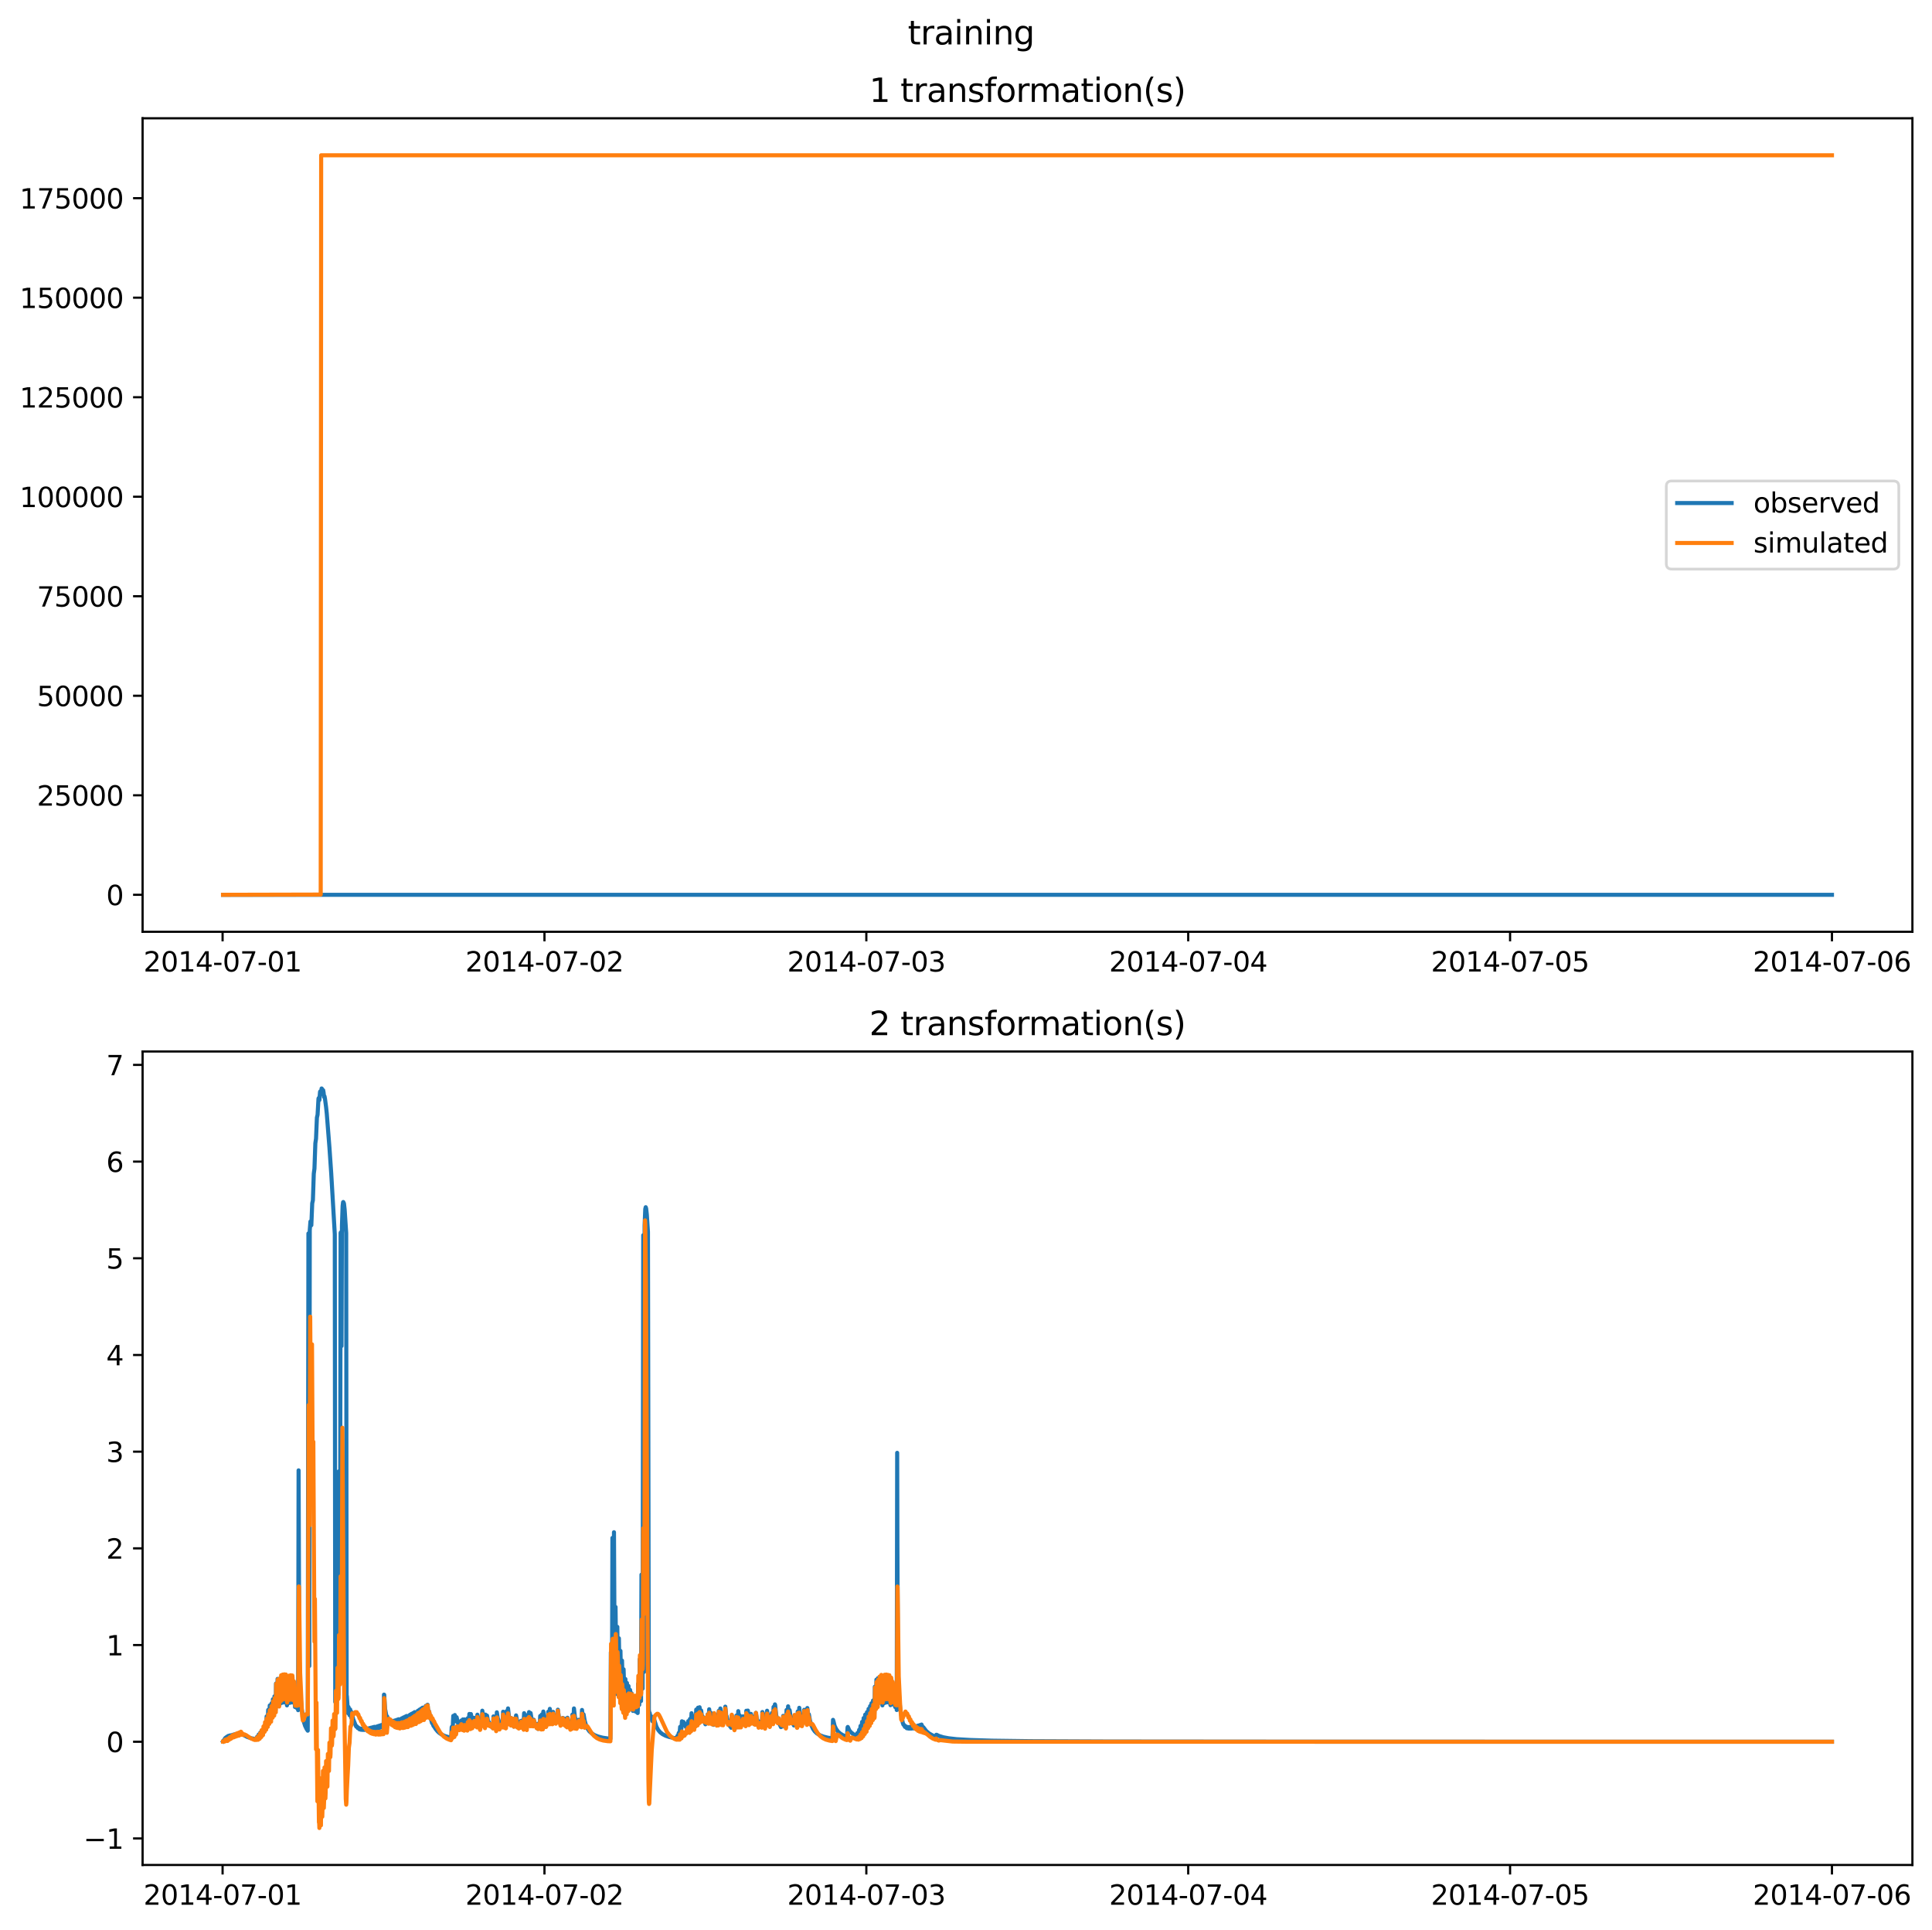 <?xml version="1.0" encoding="utf-8" standalone="no"?>
<!DOCTYPE svg PUBLIC "-//W3C//DTD SVG 1.1//EN"
  "http://www.w3.org/Graphics/SVG/1.1/DTD/svg11.dtd">
<svg xmlns:xlink="http://www.w3.org/1999/xlink" width="709.649pt" height="708.798pt" viewBox="0 0 709.649 708.798" xmlns="http://www.w3.org/2000/svg" version="1.1">
 <defs>
  <style type="text/css">*{stroke-linejoin: round; stroke-linecap: butt}</style>
 </defs>
 <g id="figure_1">
  <g id="patch_1">
   <path d="M -0 708.798 
L 709.649 708.798 
L 709.649 0 
L -0 0 
z
" style="fill: #ffffff"/>
  </g>
  <g id="axes_1">
   <g id="patch_2">
    <path d="M 52.375 342.2 
L 702.449 342.2 
L 702.449 43.44 
L 52.375 43.44 
z
" style="fill: #ffffff"/>
   </g>
   <g id="matplotlib.axis_1">
    <g id="xtick_1">
     <g id="line2d_1">
      <defs>
       <path id="m1f2dfc0ba8" d="M 0 0 
L 0 3.5 
" style="stroke: #000000; stroke-width: 0.8"/>
      </defs>
      <g>
       <use xlink:href="#m1f2dfc0ba8" x="81.76" y="342.2" style="stroke: #000000; stroke-width: 0.8"/>
      </g>
     </g>
     <g id="text_1">
      <!-- 2014-07-01 -->
      <g transform="translate(52.702 356.798) scale(0.1 -0.1)">
       <defs>
        <path id="DejaVuSans-32" d="M 1228 531 
L 3431 531 
L 3431 0 
L 469 0 
L 469 531 
Q 828 903 1448 1529 
Q 2069 2156 2228 2338 
Q 2531 2678 2651 2914 
Q 2772 3150 2772 3378 
Q 2772 3750 2511 3984 
Q 2250 4219 1831 4219 
Q 1534 4219 1204 4116 
Q 875 4013 500 3803 
L 500 4441 
Q 881 4594 1212 4672 
Q 1544 4750 1819 4750 
Q 2544 4750 2975 4387 
Q 3406 4025 3406 3419 
Q 3406 3131 3298 2873 
Q 3191 2616 2906 2266 
Q 2828 2175 2409 1742 
Q 1991 1309 1228 531 
z
" transform="scale(0.016)"/>
        <path id="DejaVuSans-30" d="M 2034 4250 
Q 1547 4250 1301 3770 
Q 1056 3291 1056 2328 
Q 1056 1369 1301 889 
Q 1547 409 2034 409 
Q 2525 409 2770 889 
Q 3016 1369 3016 2328 
Q 3016 3291 2770 3770 
Q 2525 4250 2034 4250 
z
M 2034 4750 
Q 2819 4750 3233 4129 
Q 3647 3509 3647 2328 
Q 3647 1150 3233 529 
Q 2819 -91 2034 -91 
Q 1250 -91 836 529 
Q 422 1150 422 2328 
Q 422 3509 836 4129 
Q 1250 4750 2034 4750 
z
" transform="scale(0.016)"/>
        <path id="DejaVuSans-31" d="M 794 531 
L 1825 531 
L 1825 4091 
L 703 3866 
L 703 4441 
L 1819 4666 
L 2450 4666 
L 2450 531 
L 3481 531 
L 3481 0 
L 794 0 
L 794 531 
z
" transform="scale(0.016)"/>
        <path id="DejaVuSans-34" d="M 2419 4116 
L 825 1625 
L 2419 1625 
L 2419 4116 
z
M 2253 4666 
L 3047 4666 
L 3047 1625 
L 3713 1625 
L 3713 1100 
L 3047 1100 
L 3047 0 
L 2419 0 
L 2419 1100 
L 313 1100 
L 313 1709 
L 2253 4666 
z
" transform="scale(0.016)"/>
        <path id="DejaVuSans-2d" d="M 313 2009 
L 1997 2009 
L 1997 1497 
L 313 1497 
L 313 2009 
z
" transform="scale(0.016)"/>
        <path id="DejaVuSans-37" d="M 525 4666 
L 3525 4666 
L 3525 4397 
L 1831 0 
L 1172 0 
L 2766 4134 
L 525 4134 
L 525 4666 
z
" transform="scale(0.016)"/>
       </defs>
       <use xlink:href="#DejaVuSans-32"/>
       <use xlink:href="#DejaVuSans-30" x="63.623"/>
       <use xlink:href="#DejaVuSans-31" x="127.246"/>
       <use xlink:href="#DejaVuSans-34" x="190.869"/>
       <use xlink:href="#DejaVuSans-2d" x="254.492"/>
       <use xlink:href="#DejaVuSans-30" x="290.576"/>
       <use xlink:href="#DejaVuSans-37" x="354.199"/>
       <use xlink:href="#DejaVuSans-2d" x="417.822"/>
       <use xlink:href="#DejaVuSans-30" x="453.906"/>
       <use xlink:href="#DejaVuSans-31" x="517.529"/>
      </g>
     </g>
    </g>
    <g id="xtick_2">
     <g id="line2d_2">
      <g>
       <use xlink:href="#m1f2dfc0ba8" x="199.988" y="342.2" style="stroke: #000000; stroke-width: 0.8"/>
      </g>
     </g>
     <g id="text_2">
      <!-- 2014-07-02 -->
      <g transform="translate(170.93 356.798) scale(0.1 -0.1)">
       <use xlink:href="#DejaVuSans-32"/>
       <use xlink:href="#DejaVuSans-30" x="63.623"/>
       <use xlink:href="#DejaVuSans-31" x="127.246"/>
       <use xlink:href="#DejaVuSans-34" x="190.869"/>
       <use xlink:href="#DejaVuSans-2d" x="254.492"/>
       <use xlink:href="#DejaVuSans-30" x="290.576"/>
       <use xlink:href="#DejaVuSans-37" x="354.199"/>
       <use xlink:href="#DejaVuSans-2d" x="417.822"/>
       <use xlink:href="#DejaVuSans-30" x="453.906"/>
       <use xlink:href="#DejaVuSans-32" x="517.529"/>
      </g>
     </g>
    </g>
    <g id="xtick_3">
     <g id="line2d_3">
      <g>
       <use xlink:href="#m1f2dfc0ba8" x="318.216" y="342.2" style="stroke: #000000; stroke-width: 0.8"/>
      </g>
     </g>
     <g id="text_3">
      <!-- 2014-07-03 -->
      <g transform="translate(289.158 356.798) scale(0.1 -0.1)">
       <defs>
        <path id="DejaVuSans-33" d="M 2597 2516 
Q 3050 2419 3304 2112 
Q 3559 1806 3559 1356 
Q 3559 666 3084 287 
Q 2609 -91 1734 -91 
Q 1441 -91 1130 -33 
Q 819 25 488 141 
L 488 750 
Q 750 597 1062 519 
Q 1375 441 1716 441 
Q 2309 441 2620 675 
Q 2931 909 2931 1356 
Q 2931 1769 2642 2001 
Q 2353 2234 1838 2234 
L 1294 2234 
L 1294 2753 
L 1863 2753 
Q 2328 2753 2575 2939 
Q 2822 3125 2822 3475 
Q 2822 3834 2567 4026 
Q 2313 4219 1838 4219 
Q 1578 4219 1281 4162 
Q 984 4106 628 3988 
L 628 4550 
Q 988 4650 1302 4700 
Q 1616 4750 1894 4750 
Q 2613 4750 3031 4423 
Q 3450 4097 3450 3541 
Q 3450 3153 3228 2886 
Q 3006 2619 2597 2516 
z
" transform="scale(0.016)"/>
       </defs>
       <use xlink:href="#DejaVuSans-32"/>
       <use xlink:href="#DejaVuSans-30" x="63.623"/>
       <use xlink:href="#DejaVuSans-31" x="127.246"/>
       <use xlink:href="#DejaVuSans-34" x="190.869"/>
       <use xlink:href="#DejaVuSans-2d" x="254.492"/>
       <use xlink:href="#DejaVuSans-30" x="290.576"/>
       <use xlink:href="#DejaVuSans-37" x="354.199"/>
       <use xlink:href="#DejaVuSans-2d" x="417.822"/>
       <use xlink:href="#DejaVuSans-30" x="453.906"/>
       <use xlink:href="#DejaVuSans-33" x="517.529"/>
      </g>
     </g>
    </g>
    <g id="xtick_4">
     <g id="line2d_4">
      <g>
       <use xlink:href="#m1f2dfc0ba8" x="436.444" y="342.2" style="stroke: #000000; stroke-width: 0.8"/>
      </g>
     </g>
     <g id="text_4">
      <!-- 2014-07-04 -->
      <g transform="translate(407.386 356.798) scale(0.1 -0.1)">
       <use xlink:href="#DejaVuSans-32"/>
       <use xlink:href="#DejaVuSans-30" x="63.623"/>
       <use xlink:href="#DejaVuSans-31" x="127.246"/>
       <use xlink:href="#DejaVuSans-34" x="190.869"/>
       <use xlink:href="#DejaVuSans-2d" x="254.492"/>
       <use xlink:href="#DejaVuSans-30" x="290.576"/>
       <use xlink:href="#DejaVuSans-37" x="354.199"/>
       <use xlink:href="#DejaVuSans-2d" x="417.822"/>
       <use xlink:href="#DejaVuSans-30" x="453.906"/>
       <use xlink:href="#DejaVuSans-34" x="517.529"/>
      </g>
     </g>
    </g>
    <g id="xtick_5">
     <g id="line2d_5">
      <g>
       <use xlink:href="#m1f2dfc0ba8" x="554.672" y="342.2" style="stroke: #000000; stroke-width: 0.8"/>
      </g>
     </g>
     <g id="text_5">
      <!-- 2014-07-05 -->
      <g transform="translate(525.614 356.798) scale(0.1 -0.1)">
       <defs>
        <path id="DejaVuSans-35" d="M 691 4666 
L 3169 4666 
L 3169 4134 
L 1269 4134 
L 1269 2991 
Q 1406 3038 1543 3061 
Q 1681 3084 1819 3084 
Q 2600 3084 3056 2656 
Q 3513 2228 3513 1497 
Q 3513 744 3044 326 
Q 2575 -91 1722 -91 
Q 1428 -91 1123 -41 
Q 819 9 494 109 
L 494 744 
Q 775 591 1075 516 
Q 1375 441 1709 441 
Q 2250 441 2565 725 
Q 2881 1009 2881 1497 
Q 2881 1984 2565 2268 
Q 2250 2553 1709 2553 
Q 1456 2553 1204 2497 
Q 953 2441 691 2322 
L 691 4666 
z
" transform="scale(0.016)"/>
       </defs>
       <use xlink:href="#DejaVuSans-32"/>
       <use xlink:href="#DejaVuSans-30" x="63.623"/>
       <use xlink:href="#DejaVuSans-31" x="127.246"/>
       <use xlink:href="#DejaVuSans-34" x="190.869"/>
       <use xlink:href="#DejaVuSans-2d" x="254.492"/>
       <use xlink:href="#DejaVuSans-30" x="290.576"/>
       <use xlink:href="#DejaVuSans-37" x="354.199"/>
       <use xlink:href="#DejaVuSans-2d" x="417.822"/>
       <use xlink:href="#DejaVuSans-30" x="453.906"/>
       <use xlink:href="#DejaVuSans-35" x="517.529"/>
      </g>
     </g>
    </g>
    <g id="xtick_6">
     <g id="line2d_6">
      <g>
       <use xlink:href="#m1f2dfc0ba8" x="672.9" y="342.2" style="stroke: #000000; stroke-width: 0.8"/>
      </g>
     </g>
     <g id="text_6">
      <!-- 2014-07-06 -->
      <g transform="translate(643.842 356.798) scale(0.1 -0.1)">
       <defs>
        <path id="DejaVuSans-36" d="M 2113 2584 
Q 1688 2584 1439 2293 
Q 1191 2003 1191 1497 
Q 1191 994 1439 701 
Q 1688 409 2113 409 
Q 2538 409 2786 701 
Q 3034 994 3034 1497 
Q 3034 2003 2786 2293 
Q 2538 2584 2113 2584 
z
M 3366 4563 
L 3366 3988 
Q 3128 4100 2886 4159 
Q 2644 4219 2406 4219 
Q 1781 4219 1451 3797 
Q 1122 3375 1075 2522 
Q 1259 2794 1537 2939 
Q 1816 3084 2150 3084 
Q 2853 3084 3261 2657 
Q 3669 2231 3669 1497 
Q 3669 778 3244 343 
Q 2819 -91 2113 -91 
Q 1303 -91 875 529 
Q 447 1150 447 2328 
Q 447 3434 972 4092 
Q 1497 4750 2381 4750 
Q 2619 4750 2861 4703 
Q 3103 4656 3366 4563 
z
" transform="scale(0.016)"/>
       </defs>
       <use xlink:href="#DejaVuSans-32"/>
       <use xlink:href="#DejaVuSans-30" x="63.623"/>
       <use xlink:href="#DejaVuSans-31" x="127.246"/>
       <use xlink:href="#DejaVuSans-34" x="190.869"/>
       <use xlink:href="#DejaVuSans-2d" x="254.492"/>
       <use xlink:href="#DejaVuSans-30" x="290.576"/>
       <use xlink:href="#DejaVuSans-37" x="354.199"/>
       <use xlink:href="#DejaVuSans-2d" x="417.822"/>
       <use xlink:href="#DejaVuSans-30" x="453.906"/>
       <use xlink:href="#DejaVuSans-36" x="517.529"/>
      </g>
     </g>
    </g>
   </g>
   <g id="matplotlib.axis_2">
    <g id="ytick_1">
     <g id="line2d_7">
      <defs>
       <path id="m81c44dbbcf" d="M 0 0 
L -3.5 0 
" style="stroke: #000000; stroke-width: 0.8"/>
      </defs>
      <g>
       <use xlink:href="#m81c44dbbcf" x="52.375" y="328.62" style="stroke: #000000; stroke-width: 0.8"/>
      </g>
     </g>
     <g id="text_7">
      <!-- 0 -->
      <g transform="translate(39.013 332.419) scale(0.1 -0.1)">
       <use xlink:href="#DejaVuSans-30"/>
      </g>
     </g>
    </g>
    <g id="ytick_2">
     <g id="line2d_8">
      <g>
       <use xlink:href="#m81c44dbbcf" x="52.375" y="292.072" style="stroke: #000000; stroke-width: 0.8"/>
      </g>
     </g>
     <g id="text_8">
      <!-- 25000 -->
      <g transform="translate(13.562 295.871) scale(0.1 -0.1)">
       <use xlink:href="#DejaVuSans-32"/>
       <use xlink:href="#DejaVuSans-35" x="63.623"/>
       <use xlink:href="#DejaVuSans-30" x="127.246"/>
       <use xlink:href="#DejaVuSans-30" x="190.869"/>
       <use xlink:href="#DejaVuSans-30" x="254.492"/>
      </g>
     </g>
    </g>
    <g id="ytick_3">
     <g id="line2d_9">
      <g>
       <use xlink:href="#m81c44dbbcf" x="52.375" y="255.523" style="stroke: #000000; stroke-width: 0.8"/>
      </g>
     </g>
     <g id="text_9">
      <!-- 50000 -->
      <g transform="translate(13.562 259.322) scale(0.1 -0.1)">
       <use xlink:href="#DejaVuSans-35"/>
       <use xlink:href="#DejaVuSans-30" x="63.623"/>
       <use xlink:href="#DejaVuSans-30" x="127.246"/>
       <use xlink:href="#DejaVuSans-30" x="190.869"/>
       <use xlink:href="#DejaVuSans-30" x="254.492"/>
      </g>
     </g>
    </g>
    <g id="ytick_4">
     <g id="line2d_10">
      <g>
       <use xlink:href="#m81c44dbbcf" x="52.375" y="218.975" style="stroke: #000000; stroke-width: 0.8"/>
      </g>
     </g>
     <g id="text_10">
      <!-- 75000 -->
      <g transform="translate(13.562 222.774) scale(0.1 -0.1)">
       <use xlink:href="#DejaVuSans-37"/>
       <use xlink:href="#DejaVuSans-35" x="63.623"/>
       <use xlink:href="#DejaVuSans-30" x="127.246"/>
       <use xlink:href="#DejaVuSans-30" x="190.869"/>
       <use xlink:href="#DejaVuSans-30" x="254.492"/>
      </g>
     </g>
    </g>
    <g id="ytick_5">
     <g id="line2d_11">
      <g>
       <use xlink:href="#m81c44dbbcf" x="52.375" y="182.426" style="stroke: #000000; stroke-width: 0.8"/>
      </g>
     </g>
     <g id="text_11">
      <!-- 100000 -->
      <g transform="translate(7.2 186.226) scale(0.1 -0.1)">
       <use xlink:href="#DejaVuSans-31"/>
       <use xlink:href="#DejaVuSans-30" x="63.623"/>
       <use xlink:href="#DejaVuSans-30" x="127.246"/>
       <use xlink:href="#DejaVuSans-30" x="190.869"/>
       <use xlink:href="#DejaVuSans-30" x="254.492"/>
       <use xlink:href="#DejaVuSans-30" x="318.115"/>
      </g>
     </g>
    </g>
    <g id="ytick_6">
     <g id="line2d_12">
      <g>
       <use xlink:href="#m81c44dbbcf" x="52.375" y="145.878" style="stroke: #000000; stroke-width: 0.8"/>
      </g>
     </g>
     <g id="text_12">
      <!-- 125000 -->
      <g transform="translate(7.2 149.677) scale(0.1 -0.1)">
       <use xlink:href="#DejaVuSans-31"/>
       <use xlink:href="#DejaVuSans-32" x="63.623"/>
       <use xlink:href="#DejaVuSans-35" x="127.246"/>
       <use xlink:href="#DejaVuSans-30" x="190.869"/>
       <use xlink:href="#DejaVuSans-30" x="254.492"/>
       <use xlink:href="#DejaVuSans-30" x="318.115"/>
      </g>
     </g>
    </g>
    <g id="ytick_7">
     <g id="line2d_13">
      <g>
       <use xlink:href="#m81c44dbbcf" x="52.375" y="109.33" style="stroke: #000000; stroke-width: 0.8"/>
      </g>
     </g>
     <g id="text_13">
      <!-- 150000 -->
      <g transform="translate(7.2 113.129) scale(0.1 -0.1)">
       <use xlink:href="#DejaVuSans-31"/>
       <use xlink:href="#DejaVuSans-35" x="63.623"/>
       <use xlink:href="#DejaVuSans-30" x="127.246"/>
       <use xlink:href="#DejaVuSans-30" x="190.869"/>
       <use xlink:href="#DejaVuSans-30" x="254.492"/>
       <use xlink:href="#DejaVuSans-30" x="318.115"/>
      </g>
     </g>
    </g>
    <g id="ytick_8">
     <g id="line2d_14">
      <g>
       <use xlink:href="#m81c44dbbcf" x="52.375" y="72.781" style="stroke: #000000; stroke-width: 0.8"/>
      </g>
     </g>
     <g id="text_14">
      <!-- 175000 -->
      <g transform="translate(7.2 76.581) scale(0.1 -0.1)">
       <use xlink:href="#DejaVuSans-31"/>
       <use xlink:href="#DejaVuSans-37" x="63.623"/>
       <use xlink:href="#DejaVuSans-35" x="127.246"/>
       <use xlink:href="#DejaVuSans-30" x="190.869"/>
       <use xlink:href="#DejaVuSans-30" x="254.492"/>
       <use xlink:href="#DejaVuSans-30" x="318.115"/>
      </g>
     </g>
    </g>
   </g>
   <g id="line2d_15">
    <path d="M 81.924 328.62 
L 672.9 328.62 
L 672.9 328.62 
" clip-path="url(#p679a340850)" style="fill: none; stroke: #1f77b4; stroke-width: 1.5; stroke-linecap: square"/>
   </g>
   <g id="line2d_16">
    <path d="M 81.924 328.62 
L 117.803 328.534 
L 117.967 57.02 
L 672.9 57.02 
L 672.9 57.02 
" clip-path="url(#p679a340850)" style="fill: none; stroke: #ff7f0e; stroke-width: 1.5; stroke-linecap: square"/>
   </g>
   <g id="patch_3">
    <path d="M 52.375 342.2 
L 52.375 43.44 
" style="fill: none; stroke: #000000; stroke-width: 0.8; stroke-linejoin: miter; stroke-linecap: square"/>
   </g>
   <g id="patch_4">
    <path d="M 702.449 342.2 
L 702.449 43.44 
" style="fill: none; stroke: #000000; stroke-width: 0.8; stroke-linejoin: miter; stroke-linecap: square"/>
   </g>
   <g id="patch_5">
    <path d="M 52.375 342.2 
L 702.449 342.2 
" style="fill: none; stroke: #000000; stroke-width: 0.8; stroke-linejoin: miter; stroke-linecap: square"/>
   </g>
   <g id="patch_6">
    <path d="M 52.375 43.44 
L 702.449 43.44 
" style="fill: none; stroke: #000000; stroke-width: 0.8; stroke-linejoin: miter; stroke-linecap: square"/>
   </g>
   <g id="text_15">
    <!-- 1 transformation(s) -->
    <g transform="translate(319.297 37.44) scale(0.12 -0.12)">
     <defs>
      <path id="DejaVuSans-20" transform="scale(0.016)"/>
      <path id="DejaVuSans-74" d="M 1172 4494 
L 1172 3500 
L 2356 3500 
L 2356 3053 
L 1172 3053 
L 1172 1153 
Q 1172 725 1289 603 
Q 1406 481 1766 481 
L 2356 481 
L 2356 0 
L 1766 0 
Q 1100 0 847 248 
Q 594 497 594 1153 
L 594 3053 
L 172 3053 
L 172 3500 
L 594 3500 
L 594 4494 
L 1172 4494 
z
" transform="scale(0.016)"/>
      <path id="DejaVuSans-72" d="M 2631 2963 
Q 2534 3019 2420 3045 
Q 2306 3072 2169 3072 
Q 1681 3072 1420 2755 
Q 1159 2438 1159 1844 
L 1159 0 
L 581 0 
L 581 3500 
L 1159 3500 
L 1159 2956 
Q 1341 3275 1631 3429 
Q 1922 3584 2338 3584 
Q 2397 3584 2469 3576 
Q 2541 3569 2628 3553 
L 2631 2963 
z
" transform="scale(0.016)"/>
      <path id="DejaVuSans-61" d="M 2194 1759 
Q 1497 1759 1228 1600 
Q 959 1441 959 1056 
Q 959 750 1161 570 
Q 1363 391 1709 391 
Q 2188 391 2477 730 
Q 2766 1069 2766 1631 
L 2766 1759 
L 2194 1759 
z
M 3341 1997 
L 3341 0 
L 2766 0 
L 2766 531 
Q 2569 213 2275 61 
Q 1981 -91 1556 -91 
Q 1019 -91 701 211 
Q 384 513 384 1019 
Q 384 1609 779 1909 
Q 1175 2209 1959 2209 
L 2766 2209 
L 2766 2266 
Q 2766 2663 2505 2880 
Q 2244 3097 1772 3097 
Q 1472 3097 1187 3025 
Q 903 2953 641 2809 
L 641 3341 
Q 956 3463 1253 3523 
Q 1550 3584 1831 3584 
Q 2591 3584 2966 3190 
Q 3341 2797 3341 1997 
z
" transform="scale(0.016)"/>
      <path id="DejaVuSans-6e" d="M 3513 2113 
L 3513 0 
L 2938 0 
L 2938 2094 
Q 2938 2591 2744 2837 
Q 2550 3084 2163 3084 
Q 1697 3084 1428 2787 
Q 1159 2491 1159 1978 
L 1159 0 
L 581 0 
L 581 3500 
L 1159 3500 
L 1159 2956 
Q 1366 3272 1645 3428 
Q 1925 3584 2291 3584 
Q 2894 3584 3203 3211 
Q 3513 2838 3513 2113 
z
" transform="scale(0.016)"/>
      <path id="DejaVuSans-73" d="M 2834 3397 
L 2834 2853 
Q 2591 2978 2328 3040 
Q 2066 3103 1784 3103 
Q 1356 3103 1142 2972 
Q 928 2841 928 2578 
Q 928 2378 1081 2264 
Q 1234 2150 1697 2047 
L 1894 2003 
Q 2506 1872 2764 1633 
Q 3022 1394 3022 966 
Q 3022 478 2636 193 
Q 2250 -91 1575 -91 
Q 1294 -91 989 -36 
Q 684 19 347 128 
L 347 722 
Q 666 556 975 473 
Q 1284 391 1588 391 
Q 1994 391 2212 530 
Q 2431 669 2431 922 
Q 2431 1156 2273 1281 
Q 2116 1406 1581 1522 
L 1381 1569 
Q 847 1681 609 1914 
Q 372 2147 372 2553 
Q 372 3047 722 3315 
Q 1072 3584 1716 3584 
Q 2034 3584 2315 3537 
Q 2597 3491 2834 3397 
z
" transform="scale(0.016)"/>
      <path id="DejaVuSans-66" d="M 2375 4863 
L 2375 4384 
L 1825 4384 
Q 1516 4384 1395 4259 
Q 1275 4134 1275 3809 
L 1275 3500 
L 2222 3500 
L 2222 3053 
L 1275 3053 
L 1275 0 
L 697 0 
L 697 3053 
L 147 3053 
L 147 3500 
L 697 3500 
L 697 3744 
Q 697 4328 969 4595 
Q 1241 4863 1831 4863 
L 2375 4863 
z
" transform="scale(0.016)"/>
      <path id="DejaVuSans-6f" d="M 1959 3097 
Q 1497 3097 1228 2736 
Q 959 2375 959 1747 
Q 959 1119 1226 758 
Q 1494 397 1959 397 
Q 2419 397 2687 759 
Q 2956 1122 2956 1747 
Q 2956 2369 2687 2733 
Q 2419 3097 1959 3097 
z
M 1959 3584 
Q 2709 3584 3137 3096 
Q 3566 2609 3566 1747 
Q 3566 888 3137 398 
Q 2709 -91 1959 -91 
Q 1206 -91 779 398 
Q 353 888 353 1747 
Q 353 2609 779 3096 
Q 1206 3584 1959 3584 
z
" transform="scale(0.016)"/>
      <path id="DejaVuSans-6d" d="M 3328 2828 
Q 3544 3216 3844 3400 
Q 4144 3584 4550 3584 
Q 5097 3584 5394 3201 
Q 5691 2819 5691 2113 
L 5691 0 
L 5113 0 
L 5113 2094 
Q 5113 2597 4934 2840 
Q 4756 3084 4391 3084 
Q 3944 3084 3684 2787 
Q 3425 2491 3425 1978 
L 3425 0 
L 2847 0 
L 2847 2094 
Q 2847 2600 2669 2842 
Q 2491 3084 2119 3084 
Q 1678 3084 1418 2786 
Q 1159 2488 1159 1978 
L 1159 0 
L 581 0 
L 581 3500 
L 1159 3500 
L 1159 2956 
Q 1356 3278 1631 3431 
Q 1906 3584 2284 3584 
Q 2666 3584 2933 3390 
Q 3200 3197 3328 2828 
z
" transform="scale(0.016)"/>
      <path id="DejaVuSans-69" d="M 603 3500 
L 1178 3500 
L 1178 0 
L 603 0 
L 603 3500 
z
M 603 4863 
L 1178 4863 
L 1178 4134 
L 603 4134 
L 603 4863 
z
" transform="scale(0.016)"/>
      <path id="DejaVuSans-28" d="M 1984 4856 
Q 1566 4138 1362 3434 
Q 1159 2731 1159 2009 
Q 1159 1288 1364 580 
Q 1569 -128 1984 -844 
L 1484 -844 
Q 1016 -109 783 600 
Q 550 1309 550 2009 
Q 550 2706 781 3412 
Q 1013 4119 1484 4856 
L 1984 4856 
z
" transform="scale(0.016)"/>
      <path id="DejaVuSans-29" d="M 513 4856 
L 1013 4856 
Q 1481 4119 1714 3412 
Q 1947 2706 1947 2009 
Q 1947 1309 1714 600 
Q 1481 -109 1013 -844 
L 513 -844 
Q 928 -128 1133 580 
Q 1338 1288 1338 2009 
Q 1338 2731 1133 3434 
Q 928 4138 513 4856 
z
" transform="scale(0.016)"/>
     </defs>
     <use xlink:href="#DejaVuSans-31"/>
     <use xlink:href="#DejaVuSans-20" x="63.623"/>
     <use xlink:href="#DejaVuSans-74" x="95.41"/>
     <use xlink:href="#DejaVuSans-72" x="134.619"/>
     <use xlink:href="#DejaVuSans-61" x="175.732"/>
     <use xlink:href="#DejaVuSans-6e" x="237.012"/>
     <use xlink:href="#DejaVuSans-73" x="300.391"/>
     <use xlink:href="#DejaVuSans-66" x="352.49"/>
     <use xlink:href="#DejaVuSans-6f" x="387.695"/>
     <use xlink:href="#DejaVuSans-72" x="448.877"/>
     <use xlink:href="#DejaVuSans-6d" x="488.24"/>
     <use xlink:href="#DejaVuSans-61" x="585.652"/>
     <use xlink:href="#DejaVuSans-74" x="646.932"/>
     <use xlink:href="#DejaVuSans-69" x="686.141"/>
     <use xlink:href="#DejaVuSans-6f" x="713.924"/>
     <use xlink:href="#DejaVuSans-6e" x="775.105"/>
     <use xlink:href="#DejaVuSans-28" x="838.484"/>
     <use xlink:href="#DejaVuSans-73" x="877.498"/>
     <use xlink:href="#DejaVuSans-29" x="929.598"/>
    </g>
   </g>
   <g id="legend_1">
    <g id="patch_7">
     <path d="M 614.055 208.998 
L 695.449 208.998 
Q 697.449 208.998 697.449 206.998 
L 697.449 178.642 
Q 697.449 176.642 695.449 176.642 
L 614.055 176.642 
Q 612.055 176.642 612.055 178.642 
L 612.055 206.998 
Q 612.055 208.998 614.055 208.998 
z
" style="fill: #ffffff; opacity: 0.8; stroke: #cccccc; stroke-linejoin: miter"/>
    </g>
    <g id="line2d_17">
     <path d="M 616.055 184.74 
L 626.055 184.74 
L 636.055 184.74 
" style="fill: none; stroke: #1f77b4; stroke-width: 1.5; stroke-linecap: square"/>
    </g>
    <g id="text_16">
     <!-- observed -->
     <g transform="translate(644.055 188.24) scale(0.1 -0.1)">
      <defs>
       <path id="DejaVuSans-62" d="M 3116 1747 
Q 3116 2381 2855 2742 
Q 2594 3103 2138 3103 
Q 1681 3103 1420 2742 
Q 1159 2381 1159 1747 
Q 1159 1113 1420 752 
Q 1681 391 2138 391 
Q 2594 391 2855 752 
Q 3116 1113 3116 1747 
z
M 1159 2969 
Q 1341 3281 1617 3432 
Q 1894 3584 2278 3584 
Q 2916 3584 3314 3078 
Q 3713 2572 3713 1747 
Q 3713 922 3314 415 
Q 2916 -91 2278 -91 
Q 1894 -91 1617 61 
Q 1341 213 1159 525 
L 1159 0 
L 581 0 
L 581 4863 
L 1159 4863 
L 1159 2969 
z
" transform="scale(0.016)"/>
       <path id="DejaVuSans-65" d="M 3597 1894 
L 3597 1613 
L 953 1613 
Q 991 1019 1311 708 
Q 1631 397 2203 397 
Q 2534 397 2845 478 
Q 3156 559 3463 722 
L 3463 178 
Q 3153 47 2828 -22 
Q 2503 -91 2169 -91 
Q 1331 -91 842 396 
Q 353 884 353 1716 
Q 353 2575 817 3079 
Q 1281 3584 2069 3584 
Q 2775 3584 3186 3129 
Q 3597 2675 3597 1894 
z
M 3022 2063 
Q 3016 2534 2758 2815 
Q 2500 3097 2075 3097 
Q 1594 3097 1305 2825 
Q 1016 2553 972 2059 
L 3022 2063 
z
" transform="scale(0.016)"/>
       <path id="DejaVuSans-76" d="M 191 3500 
L 800 3500 
L 1894 563 
L 2988 3500 
L 3597 3500 
L 2284 0 
L 1503 0 
L 191 3500 
z
" transform="scale(0.016)"/>
       <path id="DejaVuSans-64" d="M 2906 2969 
L 2906 4863 
L 3481 4863 
L 3481 0 
L 2906 0 
L 2906 525 
Q 2725 213 2448 61 
Q 2172 -91 1784 -91 
Q 1150 -91 751 415 
Q 353 922 353 1747 
Q 353 2572 751 3078 
Q 1150 3584 1784 3584 
Q 2172 3584 2448 3432 
Q 2725 3281 2906 2969 
z
M 947 1747 
Q 947 1113 1208 752 
Q 1469 391 1925 391 
Q 2381 391 2643 752 
Q 2906 1113 2906 1747 
Q 2906 2381 2643 2742 
Q 2381 3103 1925 3103 
Q 1469 3103 1208 2742 
Q 947 2381 947 1747 
z
" transform="scale(0.016)"/>
      </defs>
      <use xlink:href="#DejaVuSans-6f"/>
      <use xlink:href="#DejaVuSans-62" x="61.182"/>
      <use xlink:href="#DejaVuSans-73" x="124.658"/>
      <use xlink:href="#DejaVuSans-65" x="176.758"/>
      <use xlink:href="#DejaVuSans-72" x="238.281"/>
      <use xlink:href="#DejaVuSans-76" x="279.395"/>
      <use xlink:href="#DejaVuSans-65" x="338.574"/>
      <use xlink:href="#DejaVuSans-64" x="400.098"/>
     </g>
    </g>
    <g id="line2d_18">
     <path d="M 616.055 199.418 
L 626.055 199.418 
L 636.055 199.418 
" style="fill: none; stroke: #ff7f0e; stroke-width: 1.5; stroke-linecap: square"/>
    </g>
    <g id="text_17">
     <!-- simulated -->
     <g transform="translate(644.055 202.918) scale(0.1 -0.1)">
      <defs>
       <path id="DejaVuSans-75" d="M 544 1381 
L 544 3500 
L 1119 3500 
L 1119 1403 
Q 1119 906 1312 657 
Q 1506 409 1894 409 
Q 2359 409 2629 706 
Q 2900 1003 2900 1516 
L 2900 3500 
L 3475 3500 
L 3475 0 
L 2900 0 
L 2900 538 
Q 2691 219 2414 64 
Q 2138 -91 1772 -91 
Q 1169 -91 856 284 
Q 544 659 544 1381 
z
M 1991 3584 
L 1991 3584 
z
" transform="scale(0.016)"/>
       <path id="DejaVuSans-6c" d="M 603 4863 
L 1178 4863 
L 1178 0 
L 603 0 
L 603 4863 
z
" transform="scale(0.016)"/>
      </defs>
      <use xlink:href="#DejaVuSans-73"/>
      <use xlink:href="#DejaVuSans-69" x="52.1"/>
      <use xlink:href="#DejaVuSans-6d" x="79.883"/>
      <use xlink:href="#DejaVuSans-75" x="177.295"/>
      <use xlink:href="#DejaVuSans-6c" x="240.674"/>
      <use xlink:href="#DejaVuSans-61" x="268.457"/>
      <use xlink:href="#DejaVuSans-74" x="329.736"/>
      <use xlink:href="#DejaVuSans-65" x="368.945"/>
      <use xlink:href="#DejaVuSans-64" x="430.469"/>
     </g>
    </g>
   </g>
  </g>
  <g id="axes_2">
   <g id="patch_8">
    <path d="M 52.375 684.92 
L 702.449 684.92 
L 702.449 386.16 
L 52.375 386.16 
z
" style="fill: #ffffff"/>
   </g>
   <g id="matplotlib.axis_3">
    <g id="xtick_7">
     <g id="line2d_19">
      <g>
       <use xlink:href="#m1f2dfc0ba8" x="81.76" y="684.92" style="stroke: #000000; stroke-width: 0.8"/>
      </g>
     </g>
     <g id="text_18">
      <!-- 2014-07-01 -->
      <g transform="translate(52.702 699.518) scale(0.1 -0.1)">
       <use xlink:href="#DejaVuSans-32"/>
       <use xlink:href="#DejaVuSans-30" x="63.623"/>
       <use xlink:href="#DejaVuSans-31" x="127.246"/>
       <use xlink:href="#DejaVuSans-34" x="190.869"/>
       <use xlink:href="#DejaVuSans-2d" x="254.492"/>
       <use xlink:href="#DejaVuSans-30" x="290.576"/>
       <use xlink:href="#DejaVuSans-37" x="354.199"/>
       <use xlink:href="#DejaVuSans-2d" x="417.822"/>
       <use xlink:href="#DejaVuSans-30" x="453.906"/>
       <use xlink:href="#DejaVuSans-31" x="517.529"/>
      </g>
     </g>
    </g>
    <g id="xtick_8">
     <g id="line2d_20">
      <g>
       <use xlink:href="#m1f2dfc0ba8" x="199.988" y="684.92" style="stroke: #000000; stroke-width: 0.8"/>
      </g>
     </g>
     <g id="text_19">
      <!-- 2014-07-02 -->
      <g transform="translate(170.93 699.518) scale(0.1 -0.1)">
       <use xlink:href="#DejaVuSans-32"/>
       <use xlink:href="#DejaVuSans-30" x="63.623"/>
       <use xlink:href="#DejaVuSans-31" x="127.246"/>
       <use xlink:href="#DejaVuSans-34" x="190.869"/>
       <use xlink:href="#DejaVuSans-2d" x="254.492"/>
       <use xlink:href="#DejaVuSans-30" x="290.576"/>
       <use xlink:href="#DejaVuSans-37" x="354.199"/>
       <use xlink:href="#DejaVuSans-2d" x="417.822"/>
       <use xlink:href="#DejaVuSans-30" x="453.906"/>
       <use xlink:href="#DejaVuSans-32" x="517.529"/>
      </g>
     </g>
    </g>
    <g id="xtick_9">
     <g id="line2d_21">
      <g>
       <use xlink:href="#m1f2dfc0ba8" x="318.216" y="684.92" style="stroke: #000000; stroke-width: 0.8"/>
      </g>
     </g>
     <g id="text_20">
      <!-- 2014-07-03 -->
      <g transform="translate(289.158 699.518) scale(0.1 -0.1)">
       <use xlink:href="#DejaVuSans-32"/>
       <use xlink:href="#DejaVuSans-30" x="63.623"/>
       <use xlink:href="#DejaVuSans-31" x="127.246"/>
       <use xlink:href="#DejaVuSans-34" x="190.869"/>
       <use xlink:href="#DejaVuSans-2d" x="254.492"/>
       <use xlink:href="#DejaVuSans-30" x="290.576"/>
       <use xlink:href="#DejaVuSans-37" x="354.199"/>
       <use xlink:href="#DejaVuSans-2d" x="417.822"/>
       <use xlink:href="#DejaVuSans-30" x="453.906"/>
       <use xlink:href="#DejaVuSans-33" x="517.529"/>
      </g>
     </g>
    </g>
    <g id="xtick_10">
     <g id="line2d_22">
      <g>
       <use xlink:href="#m1f2dfc0ba8" x="436.444" y="684.92" style="stroke: #000000; stroke-width: 0.8"/>
      </g>
     </g>
     <g id="text_21">
      <!-- 2014-07-04 -->
      <g transform="translate(407.386 699.518) scale(0.1 -0.1)">
       <use xlink:href="#DejaVuSans-32"/>
       <use xlink:href="#DejaVuSans-30" x="63.623"/>
       <use xlink:href="#DejaVuSans-31" x="127.246"/>
       <use xlink:href="#DejaVuSans-34" x="190.869"/>
       <use xlink:href="#DejaVuSans-2d" x="254.492"/>
       <use xlink:href="#DejaVuSans-30" x="290.576"/>
       <use xlink:href="#DejaVuSans-37" x="354.199"/>
       <use xlink:href="#DejaVuSans-2d" x="417.822"/>
       <use xlink:href="#DejaVuSans-30" x="453.906"/>
       <use xlink:href="#DejaVuSans-34" x="517.529"/>
      </g>
     </g>
    </g>
    <g id="xtick_11">
     <g id="line2d_23">
      <g>
       <use xlink:href="#m1f2dfc0ba8" x="554.672" y="684.92" style="stroke: #000000; stroke-width: 0.8"/>
      </g>
     </g>
     <g id="text_22">
      <!-- 2014-07-05 -->
      <g transform="translate(525.614 699.518) scale(0.1 -0.1)">
       <use xlink:href="#DejaVuSans-32"/>
       <use xlink:href="#DejaVuSans-30" x="63.623"/>
       <use xlink:href="#DejaVuSans-31" x="127.246"/>
       <use xlink:href="#DejaVuSans-34" x="190.869"/>
       <use xlink:href="#DejaVuSans-2d" x="254.492"/>
       <use xlink:href="#DejaVuSans-30" x="290.576"/>
       <use xlink:href="#DejaVuSans-37" x="354.199"/>
       <use xlink:href="#DejaVuSans-2d" x="417.822"/>
       <use xlink:href="#DejaVuSans-30" x="453.906"/>
       <use xlink:href="#DejaVuSans-35" x="517.529"/>
      </g>
     </g>
    </g>
    <g id="xtick_12">
     <g id="line2d_24">
      <g>
       <use xlink:href="#m1f2dfc0ba8" x="672.9" y="684.92" style="stroke: #000000; stroke-width: 0.8"/>
      </g>
     </g>
     <g id="text_23">
      <!-- 2014-07-06 -->
      <g transform="translate(643.842 699.518) scale(0.1 -0.1)">
       <use xlink:href="#DejaVuSans-32"/>
       <use xlink:href="#DejaVuSans-30" x="63.623"/>
       <use xlink:href="#DejaVuSans-31" x="127.246"/>
       <use xlink:href="#DejaVuSans-34" x="190.869"/>
       <use xlink:href="#DejaVuSans-2d" x="254.492"/>
       <use xlink:href="#DejaVuSans-30" x="290.576"/>
       <use xlink:href="#DejaVuSans-37" x="354.199"/>
       <use xlink:href="#DejaVuSans-2d" x="417.822"/>
       <use xlink:href="#DejaVuSans-30" x="453.906"/>
       <use xlink:href="#DejaVuSans-36" x="517.529"/>
      </g>
     </g>
    </g>
   </g>
   <g id="matplotlib.axis_4">
    <g id="ytick_9">
     <g id="line2d_25">
      <g>
       <use xlink:href="#m81c44dbbcf" x="52.375" y="675.17" style="stroke: #000000; stroke-width: 0.8"/>
      </g>
     </g>
     <g id="text_24">
      <!-- −1 -->
      <g transform="translate(30.633 678.969) scale(0.1 -0.1)">
       <defs>
        <path id="DejaVuSans-2212" d="M 678 2272 
L 4684 2272 
L 4684 1741 
L 678 1741 
L 678 2272 
z
" transform="scale(0.016)"/>
       </defs>
       <use xlink:href="#DejaVuSans-2212"/>
       <use xlink:href="#DejaVuSans-31" x="83.789"/>
      </g>
     </g>
    </g>
    <g id="ytick_10">
     <g id="line2d_26">
      <g>
       <use xlink:href="#m81c44dbbcf" x="52.375" y="639.66" style="stroke: #000000; stroke-width: 0.8"/>
      </g>
     </g>
     <g id="text_25">
      <!-- 0 -->
      <g transform="translate(39.013 643.459) scale(0.1 -0.1)">
       <use xlink:href="#DejaVuSans-30"/>
      </g>
     </g>
    </g>
    <g id="ytick_11">
     <g id="line2d_27">
      <g>
       <use xlink:href="#m81c44dbbcf" x="52.375" y="604.149" style="stroke: #000000; stroke-width: 0.8"/>
      </g>
     </g>
     <g id="text_26">
      <!-- 1 -->
      <g transform="translate(39.013 607.949) scale(0.1 -0.1)">
       <use xlink:href="#DejaVuSans-31"/>
      </g>
     </g>
    </g>
    <g id="ytick_12">
     <g id="line2d_28">
      <g>
       <use xlink:href="#m81c44dbbcf" x="52.375" y="568.639" style="stroke: #000000; stroke-width: 0.8"/>
      </g>
     </g>
     <g id="text_27">
      <!-- 2 -->
      <g transform="translate(39.013 572.439) scale(0.1 -0.1)">
       <use xlink:href="#DejaVuSans-32"/>
      </g>
     </g>
    </g>
    <g id="ytick_13">
     <g id="line2d_29">
      <g>
       <use xlink:href="#m81c44dbbcf" x="52.375" y="533.129" style="stroke: #000000; stroke-width: 0.8"/>
      </g>
     </g>
     <g id="text_28">
      <!-- 3 -->
      <g transform="translate(39.013 536.928) scale(0.1 -0.1)">
       <use xlink:href="#DejaVuSans-33"/>
      </g>
     </g>
    </g>
    <g id="ytick_14">
     <g id="line2d_30">
      <g>
       <use xlink:href="#m81c44dbbcf" x="52.375" y="497.619" style="stroke: #000000; stroke-width: 0.8"/>
      </g>
     </g>
     <g id="text_29">
      <!-- 4 -->
      <g transform="translate(39.013 501.418) scale(0.1 -0.1)">
       <use xlink:href="#DejaVuSans-34"/>
      </g>
     </g>
    </g>
    <g id="ytick_15">
     <g id="line2d_31">
      <g>
       <use xlink:href="#m81c44dbbcf" x="52.375" y="462.109" style="stroke: #000000; stroke-width: 0.8"/>
      </g>
     </g>
     <g id="text_30">
      <!-- 5 -->
      <g transform="translate(39.013 465.908) scale(0.1 -0.1)">
       <use xlink:href="#DejaVuSans-35"/>
      </g>
     </g>
    </g>
    <g id="ytick_16">
     <g id="line2d_32">
      <g>
       <use xlink:href="#m81c44dbbcf" x="52.375" y="426.599" style="stroke: #000000; stroke-width: 0.8"/>
      </g>
     </g>
     <g id="text_31">
      <!-- 6 -->
      <g transform="translate(39.013 430.398) scale(0.1 -0.1)">
       <use xlink:href="#DejaVuSans-36"/>
      </g>
     </g>
    </g>
    <g id="ytick_17">
     <g id="line2d_33">
      <g>
       <use xlink:href="#m81c44dbbcf" x="52.375" y="391.089" style="stroke: #000000; stroke-width: 0.8"/>
      </g>
     </g>
     <g id="text_32">
      <!-- 7 -->
      <g transform="translate(39.013 394.888) scale(0.1 -0.1)">
       <use xlink:href="#DejaVuSans-37"/>
      </g>
     </g>
    </g>
   </g>
   <g id="line2d_34">
    <path d="M 81.924 639.509 
L 82.252 639.04 
L 82.416 638.902 
L 82.663 638.367 
L 83.402 637.8 
L 83.566 637.858 
L 83.812 637.533 
L 84.223 637.518 
L 84.387 637.348 
L 84.88 637.402 
L 85.044 637.236 
L 85.372 637.392 
L 85.618 637.069 
L 85.947 637.254 
L 86.111 636.938 
L 86.275 636.999 
L 86.522 637.145 
L 86.686 636.821 
L 86.85 636.889 
L 87.096 637.048 
L 87.26 636.715 
L 87.425 636.801 
L 87.753 637.047 
L 87.917 636.694 
L 88.164 636.851 
L 88.328 636.927 
L 88.492 636.567 
L 88.656 636.67 
L 88.985 636.856 
L 89.231 636.979 
L 89.724 637.301 
L 90.791 637.888 
L 92.269 638.376 
L 93.665 638.638 
L 93.993 638.389 
L 94.239 638.35 
L 94.486 637.769 
L 94.65 637.743 
L 94.814 637.75 
L 95.06 636.968 
L 95.224 637.046 
L 95.389 637.121 
L 95.635 636.236 
L 95.963 636.589 
L 96.128 635.605 
L 96.21 635.588 
L 96.538 636.276 
L 96.62 636.202 
L 96.784 635.038 
L 96.867 635.082 
L 97.113 635.748 
L 97.195 635.565 
L 97.359 633.535 
L 97.441 633.626 
L 97.688 634.573 
L 97.77 634.016 
L 97.934 630.345 
L 98.262 632.316 
L 98.344 631.697 
L 98.509 627.972 
L 98.837 630.742 
L 98.919 630.123 
L 99.083 626.331 
L 99.412 629.71 
L 99.494 630.279 
L 99.576 629.484 
L 99.74 625.552 
L 100.069 629.234 
L 100.151 628.402 
L 100.233 624.066 
L 100.315 624.332 
L 100.643 628.544 
L 100.725 627.671 
L 100.807 622.978 
L 100.89 623.352 
L 101.218 628.042 
L 101.3 625.821 
L 101.382 618.271 
L 101.464 619.304 
L 101.793 626.052 
L 101.875 624.352 
L 101.957 616.586 
L 102.039 618.083 
L 102.367 625.484 
L 102.45 626.497 
L 102.532 624.759 
L 102.614 617.036 
L 102.696 618.301 
L 102.942 624.376 
L 103.024 625.63 
L 103.106 623.525 
L 103.188 616.269 
L 103.271 618.013 
L 103.599 625.345 
L 103.681 623.433 
L 103.763 616.092 
L 103.845 617.564 
L 104.174 625.232 
L 104.256 623.441 
L 104.338 615.937 
L 104.42 617.474 
L 104.666 623.911 
L 104.748 625.22 
L 104.83 623.257 
L 104.913 615.938 
L 104.995 617.579 
L 105.323 625.267 
L 105.405 626.307 
L 105.487 624.416 
L 105.569 616.847 
L 105.652 618.326 
L 105.898 624.22 
L 105.98 625.473 
L 106.062 623.996 
L 106.144 616.22 
L 106.226 617.725 
L 106.555 625.352 
L 106.637 624.052 
L 106.719 616.031 
L 106.801 617.522 
L 107.047 623.969 
L 107.129 625.215 
L 107.211 623.355 
L 107.294 616.047 
L 107.376 617.697 
L 107.704 625.255 
L 107.786 623.778 
L 107.868 617.753 
L 107.95 618.941 
L 108.197 624.732 
L 108.361 626.911 
L 108.443 625.888 
L 108.525 621.095 
L 108.607 621.785 
L 108.936 627.201 
L 109.018 626.623 
L 109.1 623.042 
L 109.182 623.644 
L 109.51 628.067 
L 109.675 539.992 
L 109.921 608.458 
L 110.167 620.056 
L 110.249 620.197 
L 110.742 627.566 
L 110.824 627.678 
L 111.563 632.188 
L 112.056 633.787 
L 112.63 634.984 
L 113.041 635.598 
L 113.287 452.98 
L 113.369 453.12 
L 113.451 453.733 
L 113.615 611.832 
L 113.78 451.8 
L 114.026 448.597 
L 114.108 448.696 
L 114.354 449.981 
L 114.683 441.917 
L 114.929 440.813 
L 115.258 431.023 
L 115.504 429.168 
L 115.832 419.859 
L 116.079 418.204 
L 116.407 410.467 
L 116.653 409.378 
L 116.982 403.503 
L 117.064 403.254 
L 117.146 403.361 
L 117.31 404.01 
L 117.556 400.955 
L 117.639 400.799 
L 117.721 400.979 
L 117.885 401.823 
L 118.131 399.74 
L 118.213 399.792 
L 118.46 401.389 
L 118.706 400.377 
L 118.87 401.31 
L 119.034 402.893 
L 119.198 402.604 
L 119.363 403.477 
L 119.773 406.565 
L 120.02 408.887 
L 121.005 421.374 
L 121.662 430.921 
L 122.975 453.309 
L 123.139 625.047 
L 123.222 623.307 
L 123.304 611.81 
L 123.386 613.96 
L 123.632 622.611 
L 123.714 623.991 
L 123.796 620.02 
L 123.878 599.851 
L 124.125 617.407 
L 124.289 622.351 
L 124.371 601.378 
L 124.453 540.355 
L 124.699 607.646 
L 124.864 618.081 
L 125.11 452.737 
L 125.192 452.585 
L 125.356 453.366 
L 125.438 494.334 
L 125.602 450.121 
L 125.849 442.906 
L 126.013 441.537 
L 126.095 441.439 
L 126.341 441.967 
L 126.588 444.174 
L 127.162 452.868 
L 127.327 623.007 
L 127.409 622.863 
L 127.819 629.161 
L 127.901 628.852 
L 127.983 626.859 
L 128.066 627.045 
L 128.394 629.921 
L 128.476 629.716 
L 128.558 627.756 
L 128.64 627.836 
L 128.969 630.497 
L 129.051 630.912 
L 129.133 630.703 
L 129.297 628.879 
L 129.708 631.47 
L 129.79 631.522 
L 130.611 633.598 
L 130.857 634.11 
L 131.021 633.971 
L 131.432 634.664 
L 131.596 634.433 
L 131.924 634.965 
L 132.089 635.135 
L 132.253 634.792 
L 132.663 635.274 
L 132.828 634.867 
L 133.238 635.317 
L 133.402 634.874 
L 133.813 635.332 
L 133.977 634.84 
L 134.223 635.182 
L 134.387 635.277 
L 134.552 634.77 
L 134.88 635.25 
L 135.044 635.344 
L 135.209 634.779 
L 135.373 634.992 
L 135.619 635.242 
L 135.783 634.627 
L 135.947 634.856 
L 136.194 635.127 
L 136.358 634.48 
L 136.522 634.741 
L 136.768 634.997 
L 136.933 634.334 
L 137.179 634.778 
L 137.343 634.893 
L 137.507 634.186 
L 137.754 634.653 
L 138 634.92 
L 138.164 634.155 
L 138.328 634.445 
L 138.575 634.758 
L 138.739 633.947 
L 138.985 634.48 
L 139.149 634.598 
L 139.314 633.765 
L 139.56 634.317 
L 139.642 634.496 
L 139.724 634.456 
L 139.888 633.584 
L 140.135 634.178 
L 140.217 634.362 
L 140.299 634.312 
L 140.463 633.402 
L 140.874 634.414 
L 140.956 631.316 
L 141.038 622.351 
L 141.12 622.401 
L 141.448 627.587 
L 142.023 630.685 
L 142.105 630.86 
L 142.187 630.336 
L 142.269 630.499 
L 142.68 632.121 
L 142.844 631.4 
L 143.255 632.727 
L 143.419 631.777 
L 143.829 633.286 
L 143.911 633.249 
L 144.076 632.079 
L 144.404 633.262 
L 144.486 633.199 
L 144.65 631.953 
L 144.979 633.202 
L 145.061 633.1 
L 145.225 631.797 
L 145.553 633.094 
L 145.636 632.963 
L 145.8 631.603 
L 146.128 632.966 
L 146.21 632.824 
L 146.375 631.396 
L 146.785 633.091 
L 146.867 632.942 
L 147.031 631.372 
L 147.36 632.817 
L 147.442 632.631 
L 147.606 631.042 
L 147.934 632.596 
L 148.017 632.413 
L 148.181 630.755 
L 148.509 632.391 
L 148.591 632.217 
L 148.755 630.478 
L 149.084 632.215 
L 149.166 631.995 
L 149.33 630.2 
L 149.741 632.367 
L 149.823 632.152 
L 149.987 630.168 
L 150.315 632.03 
L 150.398 631.759 
L 150.562 629.764 
L 150.89 631.766 
L 150.972 631.475 
L 151.136 629.418 
L 151.465 631.539 
L 151.547 631.268 
L 151.711 629.131 
L 152.04 631.335 
L 152.122 631.026 
L 152.286 628.783 
L 152.696 631.549 
L 152.779 631.165 
L 152.943 628.739 
L 153.271 631.129 
L 153.353 630.763 
L 153.517 628.263 
L 153.846 630.823 
L 153.928 630.505 
L 154.092 627.872 
L 154.421 630.573 
L 154.503 630.106 
L 154.667 627.504 
L 154.995 630.347 
L 155.077 629.909 
L 155.242 627.141 
L 155.57 630.124 
L 155.652 630.632 
L 155.734 630.208 
L 155.898 627.058 
L 156.227 630.13 
L 156.309 629.6 
L 156.391 626.481 
L 156.473 626.523 
L 156.802 629.776 
L 156.884 629.184 
L 157.048 626.063 
L 157.294 628.87 
L 157.458 629.554 
L 157.54 628.386 
L 157.623 628.564 
L 158.033 631.063 
L 158.115 630.694 
L 158.279 631.238 
L 158.69 632.812 
L 158.772 632.701 
L 158.936 633.051 
L 159.265 633.909 
L 159.429 634.025 
L 160.004 634.956 
L 160.743 635.861 
L 161.399 636.449 
L 162.22 636.995 
L 163.288 637.51 
L 164.93 638.024 
L 165.669 638.181 
L 165.751 637.54 
L 165.915 634.296 
L 165.997 634.128 
L 166.079 634.211 
L 166.243 634.679 
L 166.325 633.902 
L 166.49 630.164 
L 166.818 632.156 
L 166.9 631.927 
L 167.064 629.843 
L 167.475 632.178 
L 167.557 632.058 
L 167.721 630.654 
L 168.214 632.777 
L 168.624 633.929 
L 168.706 633.866 
L 168.871 632.847 
L 169.199 633.82 
L 169.281 633.602 
L 169.445 631.871 
L 169.774 633.19 
L 169.856 633.008 
L 170.02 631.466 
L 170.431 633.161 
L 170.513 633.002 
L 170.677 631.455 
L 171.17 633.108 
L 171.498 633.925 
L 171.58 634.096 
L 171.662 633.7 
L 171.826 631.016 
L 172.155 632.67 
L 172.237 632.201 
L 172.401 629.449 
L 172.73 631.623 
L 172.812 631.374 
L 172.976 629.488 
L 173.386 631.938 
L 173.468 631.897 
L 173.633 630.801 
L 173.961 632.368 
L 174.043 632.261 
L 174.207 630.869 
L 174.618 632.609 
L 174.7 632.42 
L 174.864 632.769 
L 175.11 633.527 
L 175.193 632.909 
L 175.357 629.716 
L 175.849 632.28 
L 176.342 633.78 
L 176.424 633.543 
L 176.588 631.638 
L 176.917 633.027 
L 176.999 632.167 
L 177.163 628.255 
L 177.574 630.979 
L 177.656 630.121 
L 177.738 630.188 
L 178.066 631.918 
L 178.148 631.646 
L 178.313 629.692 
L 178.641 631.708 
L 178.723 631.579 
L 178.887 630.056 
L 179.298 632.257 
L 179.38 632.434 
L 179.462 632.265 
L 179.626 632.648 
L 179.955 633.523 
L 180.119 633.29 
L 180.529 634.17 
L 180.693 633.991 
L 181.022 634.629 
L 181.104 633.922 
L 181.268 630.35 
L 181.679 632.305 
L 181.843 631.596 
L 182.253 633.163 
L 182.336 632.401 
L 182.5 628.847 
L 182.91 631.516 
L 182.992 631.34 
L 183.157 631.853 
L 183.485 633.004 
L 183.567 633.022 
L 183.895 633.832 
L 183.978 634.031 
L 184.06 633.989 
L 184.224 633.142 
L 184.552 634.027 
L 184.634 633.089 
L 184.799 628.63 
L 185.209 631.594 
L 185.291 631.375 
L 185.455 629.447 
L 185.784 631.54 
L 185.866 631.123 
L 186.03 628.47 
L 186.359 630.969 
L 186.441 630.422 
L 186.605 627.417 
L 186.933 630.331 
L 187.426 632.541 
L 187.508 632.829 
L 187.59 632.665 
L 187.754 631.015 
L 188.329 633.103 
L 188.74 634.098 
L 188.822 633.676 
L 188.986 631.13 
L 189.314 632.734 
L 189.396 632.364 
L 189.561 629.986 
L 189.971 632.15 
L 190.053 631.983 
L 190.217 632.401 
L 190.546 633.392 
L 190.628 633.329 
L 190.792 633.624 
L 191.121 634.398 
L 191.203 634.087 
L 191.367 631.991 
L 191.613 633.013 
L 191.695 633.285 
L 191.777 633.171 
L 191.942 631.79 
L 192.27 633.14 
L 192.352 632.485 
L 192.516 629.17 
L 192.927 631.82 
L 193.419 633.438 
L 193.502 632.806 
L 193.666 629.881 
L 194.076 632.265 
L 194.158 631.761 
L 194.323 628.768 
L 194.651 631.193 
L 194.733 630.961 
L 194.897 629.119 
L 195.308 631.619 
L 195.39 631.702 
L 195.8 633.127 
L 195.883 633.006 
L 196.047 631.57 
L 196.457 633.06 
L 196.539 632.814 
L 196.621 632.87 
L 197.36 634.48 
L 197.607 634.932 
L 197.689 634.702 
L 197.853 632.937 
L 198.017 633.388 
L 198.181 633.946 
L 198.263 633.363 
L 198.428 630.196 
L 198.756 632.152 
L 198.838 631.807 
L 199.002 629.667 
L 199.331 631.722 
L 199.413 631.27 
L 199.577 628.564 
L 199.988 631.449 
L 200.07 631.595 
L 200.152 631.162 
L 200.234 631.273 
L 200.562 632.617 
L 200.644 632.422 
L 200.809 630.641 
L 201.137 632.331 
L 201.219 631.726 
L 201.383 628.624 
L 201.712 631.107 
L 201.794 630.606 
L 201.958 627.578 
L 202.287 630.428 
L 202.369 630.428 
L 202.451 629.203 
L 202.533 629.212 
L 202.943 631.705 
L 203.025 631.284 
L 203.19 628.699 
L 203.518 631.112 
L 203.6 631.201 
L 203.682 630.456 
L 203.764 630.529 
L 204.093 632.139 
L 204.175 631.971 
L 204.339 630.392 
L 204.668 632.138 
L 204.75 631.411 
L 204.914 627.885 
L 205.324 630.98 
L 205.406 630.936 
L 205.735 632.258 
L 205.899 632.86 
L 205.981 632.701 
L 206.145 631.17 
L 206.474 632.668 
L 206.556 632.501 
L 206.72 630.91 
L 207.048 632.501 
L 207.131 632.426 
L 207.295 631.136 
L 207.787 633.064 
L 208.198 634.13 
L 208.28 633.673 
L 208.444 630.847 
L 208.937 632.997 
L 209.019 632.807 
L 209.101 632.886 
L 209.594 634.065 
L 210.004 634.838 
L 210.086 633.92 
L 210.25 629.688 
L 210.579 631.843 
L 210.661 631.08 
L 210.825 627.425 
L 211.154 630.388 
L 211.646 632.333 
L 211.893 632.903 
L 212.057 631.948 
L 212.385 633.166 
L 212.467 633.004 
L 212.631 631.579 
L 212.96 632.966 
L 213.042 632.867 
L 213.206 631.682 
L 213.535 633.005 
L 213.617 632.075 
L 213.781 627.99 
L 214.109 630.756 
L 214.191 630.754 
L 214.274 629.586 
L 214.356 629.6 
L 214.766 631.939 
L 215.259 633.632 
L 215.833 634.888 
L 216.49 635.829 
L 217.393 636.614 
L 218.461 637.263 
L 219.774 637.775 
L 221.416 638.181 
L 224.208 638.586 
L 224.372 606.842 
L 224.454 608.6 
L 224.701 620.444 
L 224.783 622.381 
L 224.947 564.802 
L 225.193 611.514 
L 225.357 619.363 
L 225.44 604.889 
L 225.522 562.715 
L 225.768 612.085 
L 225.932 619.634 
L 226.096 590.158 
L 226.425 617.957 
L 226.589 622.164 
L 226.671 619.779 
L 226.753 597.466 
L 226.999 616.653 
L 227.164 621.74 
L 227.246 617.409 
L 227.328 601.66 
L 227.656 620.307 
L 227.738 622.213 
L 227.82 618.205 
L 227.903 606.289 
L 227.985 610.475 
L 228.313 622.991 
L 228.395 620.528 
L 228.477 609.843 
L 228.559 612.977 
L 228.806 622.134 
L 228.888 623.725 
L 228.97 621.795 
L 229.052 613.046 
L 229.134 615.624 
L 229.38 623 
L 229.545 625.716 
L 229.627 624.556 
L 229.709 616.625 
L 229.791 618.033 
L 230.119 625.444 
L 230.201 623.818 
L 230.284 618.073 
L 230.366 619.271 
L 230.694 625.914 
L 230.776 624.784 
L 230.858 619.19 
L 230.94 620.395 
L 231.269 626.451 
L 231.351 625.349 
L 231.433 620.634 
L 231.515 621.295 
L 231.761 625.961 
L 231.844 626.997 
L 231.926 626.348 
L 232.008 621.889 
L 232.09 622.516 
L 232.418 627.493 
L 232.5 628.345 
L 232.582 627.688 
L 232.665 623.531 
L 232.747 624.05 
L 233.075 628.373 
L 233.157 627.638 
L 233.239 624.518 
L 233.321 624.79 
L 233.65 628.694 
L 233.732 628.349 
L 233.814 625.228 
L 233.896 625.471 
L 234.225 629.109 
L 234.307 626.684 
L 234.389 618.397 
L 234.471 619.267 
L 234.717 624.966 
L 234.799 626.122 
L 234.881 622.551 
L 234.963 609.39 
L 235.046 612.428 
L 235.292 621.705 
L 235.456 624.715 
L 235.62 578.291 
L 235.702 598.756 
L 236.031 620.136 
L 236.277 453.627 
L 236.359 461.581 
L 236.523 608.543 
L 236.605 613.988 
L 236.77 450.134 
L 237.016 444.02 
L 237.18 443.347 
L 237.344 443.851 
L 237.591 446.059 
L 238.001 452.425 
L 238.33 627.779 
L 238.494 629.613 
L 238.576 628.964 
L 238.658 629.143 
L 238.986 631.162 
L 239.069 631.089 
L 239.151 630.32 
L 239.233 630.34 
L 239.561 632.047 
L 239.643 631.997 
L 239.808 631.17 
L 240.136 632.588 
L 240.218 632.596 
L 240.382 631.796 
L 241.121 634.153 
L 241.778 635.346 
L 242.517 636.213 
L 243.338 636.857 
L 244.487 637.457 
L 245.801 637.905 
L 247.607 638.286 
L 248.51 638.332 
L 248.839 637.488 
L 249.085 637.411 
L 249.331 636.392 
L 249.496 636.472 
L 249.578 636.577 
L 249.66 636.297 
L 249.824 634.19 
L 249.906 634.145 
L 250.235 635.046 
L 250.317 634.66 
L 250.481 632.142 
L 250.645 632.73 
L 250.809 633.44 
L 250.891 633.396 
L 251.056 632.364 
L 251.466 633.612 
L 251.548 633.462 
L 251.63 633.522 
L 251.959 634.274 
L 252.041 634.186 
L 252.205 633.063 
L 252.451 633.774 
L 252.533 633.988 
L 252.616 633.789 
L 252.78 632.096 
L 253.19 633.583 
L 253.272 633.322 
L 253.437 631.286 
L 253.765 632.795 
L 253.847 632.269 
L 254.011 629.183 
L 254.422 631.496 
L 254.586 630.5 
L 254.914 632.161 
L 254.997 631.935 
L 255.161 630.201 
L 255.489 632.025 
L 255.571 631.298 
L 255.735 627.844 
L 256.146 631.094 
L 256.228 630.44 
L 256.392 627.152 
L 256.721 630.189 
L 256.803 629.719 
L 256.967 626.994 
L 257.295 630.031 
L 257.378 629.925 
L 257.46 628.132 
L 257.542 628.174 
L 257.87 630.686 
L 257.952 630.838 
L 258.034 630.295 
L 258.116 630.418 
L 258.527 632.151 
L 258.609 631.718 
L 258.691 631.799 
L 259.102 633.248 
L 259.184 633.085 
L 259.348 631.501 
L 259.676 632.907 
L 259.758 632.417 
L 259.923 629.602 
L 260.251 631.726 
L 260.333 631.03 
L 260.497 627.729 
L 260.826 630.552 
L 260.908 630.487 
L 261.072 629.033 
L 261.483 631.573 
L 261.729 632.361 
L 262.057 633.451 
L 262.139 632.85 
L 262.304 629.557 
L 262.632 631.709 
L 262.714 631.618 
L 262.878 629.837 
L 263.289 632.024 
L 263.371 631.959 
L 263.617 632.718 
L 263.782 633.276 
L 263.864 632.18 
L 264.028 628.288 
L 264.356 630.956 
L 264.438 630.379 
L 264.603 627.436 
L 264.931 630.327 
L 265.177 631.294 
L 265.588 632.866 
L 265.67 632.266 
L 265.834 629.005 
L 266.163 631.365 
L 266.245 630.578 
L 266.409 626.772 
L 266.737 630.002 
L 266.819 630.333 
L 266.901 630.238 
L 267.148 631.343 
L 267.394 632.345 
L 267.476 632.335 
L 267.805 633.286 
L 268.051 633.881 
L 268.215 633.834 
L 268.543 634.522 
L 268.626 633.756 
L 268.79 630.041 
L 269.365 632.732 
L 269.775 633.83 
L 269.857 633.696 
L 269.939 633.751 
L 270.268 634.452 
L 270.35 633.714 
L 270.514 630.033 
L 270.924 632.393 
L 271.007 631.922 
L 271.171 628.417 
L 271.499 630.992 
L 271.581 631.033 
L 271.663 630.014 
L 271.746 630.029 
L 272.074 631.827 
L 272.156 631.788 
L 272.32 630.611 
L 272.649 632.247 
L 272.731 632.067 
L 272.895 630.347 
L 273.305 632.103 
L 273.47 631.107 
L 273.88 632.858 
L 273.962 631.816 
L 274.126 628.278 
L 274.455 630.931 
L 274.537 630.52 
L 274.701 628.219 
L 275.03 630.783 
L 275.112 630.73 
L 275.194 629.69 
L 275.276 629.709 
L 275.604 631.652 
L 275.686 631.559 
L 275.851 629.426 
L 276.179 631.541 
L 276.261 631.46 
L 276.425 630.375 
L 276.918 632.518 
L 277 632.258 
L 277.082 632.344 
L 277.411 633.388 
L 277.493 632.512 
L 277.657 629.052 
L 278.067 631.664 
L 278.15 631.558 
L 278.396 632.381 
L 278.642 632.977 
L 278.806 632.242 
L 279.217 633.398 
L 279.381 633.096 
L 279.792 634.139 
L 279.874 633.206 
L 280.038 628.746 
L 280.366 631.244 
L 280.448 631.132 
L 280.613 629.571 
L 280.941 631.588 
L 281.023 631.644 
L 281.105 630.923 
L 281.187 630.946 
L 281.516 632.426 
L 281.598 631.765 
L 281.762 628.267 
L 282.173 631.142 
L 282.255 630.893 
L 282.419 631.44 
L 282.747 632.775 
L 282.829 632.418 
L 282.994 629.919 
L 283.322 631.908 
L 283.404 631.608 
L 283.568 629.08 
L 283.897 631.345 
L 283.979 630.412 
L 284.143 626.867 
L 284.471 630.037 
L 284.554 629.31 
L 284.636 625.935 
L 284.718 626.162 
L 285.128 629.981 
L 285.292 630.588 
L 285.703 632.478 
L 285.785 632.548 
L 285.949 631.963 
L 286.442 633.363 
L 286.852 634.291 
L 286.935 634.214 
L 287.099 633.186 
L 287.427 634.07 
L 287.509 633.484 
L 287.673 630.155 
L 288.002 632.144 
L 288.084 632.016 
L 288.248 630.509 
L 288.659 632.546 
L 288.741 631.806 
L 288.905 628.003 
L 289.233 630.772 
L 289.316 630.012 
L 289.48 626.651 
L 289.808 629.909 
L 289.89 629.764 
L 289.972 627.971 
L 290.054 628.071 
L 290.465 631.046 
L 291.04 632.978 
L 291.204 632.398 
L 291.614 633.676 
L 291.696 633.17 
L 291.861 630.219 
L 292.435 632.938 
L 292.764 633.878 
L 292.846 632.975 
L 293.01 628.557 
L 293.339 631.138 
L 293.421 630.537 
L 293.585 627.195 
L 293.995 630.619 
L 294.16 631.082 
L 294.57 632.804 
L 294.652 632.511 
L 294.816 630.297 
L 295.145 632.122 
L 295.227 631.464 
L 295.391 627.934 
L 295.72 630.687 
L 295.802 630.837 
L 295.884 630.283 
L 295.966 630.426 
L 296.294 632.039 
L 296.376 631.265 
L 296.541 627.274 
L 296.869 630.305 
L 296.951 630.407 
L 297.033 629.496 
L 297.115 629.571 
L 297.526 631.909 
L 298.018 633.6 
L 298.593 634.869 
L 299.25 635.815 
L 300.071 636.593 
L 301.138 637.249 
L 302.452 637.766 
L 304.012 638.16 
L 305.736 638.442 
L 305.818 637.06 
L 305.982 631.62 
L 306.147 632.105 
L 306.557 633.809 
L 307.132 635.006 
L 307.871 635.996 
L 308.692 636.712 
L 309.759 637.326 
L 311.073 637.818 
L 311.155 637.288 
L 311.319 634.365 
L 311.401 634.225 
L 311.565 634.556 
L 311.976 635.504 
L 312.633 636.248 
L 313.454 636.878 
L 314.111 637.231 
L 314.357 637.175 
L 314.685 637.209 
L 314.932 636.463 
L 315.096 636.552 
L 315.26 636.719 
L 315.342 636.584 
L 315.588 635.268 
L 315.835 635.68 
L 315.917 635.511 
L 316.081 633.847 
L 316.163 633.888 
L 316.409 634.625 
L 316.492 634.371 
L 316.656 632.363 
L 316.82 632.935 
L 316.984 633.573 
L 317.066 633.248 
L 317.23 630.968 
L 317.559 632.61 
L 317.641 632.227 
L 317.805 629.696 
L 318.216 632.123 
L 318.298 631.638 
L 318.462 628.777 
L 318.79 631.185 
L 318.873 630.667 
L 319.037 627.587 
L 319.365 630.45 
L 319.447 629.808 
L 319.611 626.564 
L 319.94 629.818 
L 320.022 629.132 
L 320.104 625.539 
L 320.186 625.581 
L 320.515 629.278 
L 320.597 628.404 
L 320.679 624.505 
L 320.761 624.705 
L 321.089 628.73 
L 321.171 629.409 
L 321.253 627.096 
L 321.336 619.453 
L 321.418 620.236 
L 321.746 626.5 
L 321.828 624.52 
L 321.91 616.861 
L 321.992 618.404 
L 322.321 625.636 
L 322.403 623.706 
L 322.485 616.315 
L 322.567 617.731 
L 322.896 625.337 
L 322.978 623.016 
L 323.06 615.912 
L 323.142 617.741 
L 323.47 625.19 
L 323.552 623.154 
L 323.634 616.002 
L 323.717 617.752 
L 324.045 625.24 
L 324.127 626.306 
L 324.209 623.922 
L 324.291 617.118 
L 324.373 618.264 
L 324.702 625.512 
L 324.784 623.55 
L 324.866 616.472 
L 324.948 617.757 
L 325.277 625.312 
L 325.359 623.357 
L 325.441 616.081 
L 325.523 617.682 
L 325.851 625.181 
L 325.933 623.459 
L 326.015 615.882 
L 326.098 617.737 
L 326.426 625.237 
L 326.508 623.679 
L 326.59 615.826 
L 326.672 617.472 
L 326.919 623.878 
L 327.083 626.232 
L 327.165 624.698 
L 327.247 616.848 
L 327.329 618.224 
L 327.658 625.588 
L 327.74 624.678 
L 327.822 618.147 
L 327.904 619.365 
L 328.232 626.029 
L 328.314 625.06 
L 328.396 620.564 
L 328.479 621.351 
L 328.807 626.928 
L 328.889 626.23 
L 328.971 622.862 
L 329.053 623.502 
L 329.382 628.005 
L 329.546 533.552 
L 329.628 567.192 
L 329.792 608.627 
L 330.038 620.568 
L 330.367 624.423 
L 330.695 628.139 
L 330.777 628.187 
L 331.598 632.7 
L 331.845 633.4 
L 331.927 633.306 
L 332.091 633.592 
L 332.419 634.228 
L 332.584 633.887 
L 333.076 634.708 
L 333.241 634.229 
L 333.651 634.818 
L 333.815 634.263 
L 334.062 634.704 
L 334.226 634.848 
L 334.39 634.234 
L 334.636 634.684 
L 334.8 634.825 
L 334.965 634.162 
L 335.211 634.636 
L 335.375 634.762 
L 335.539 634.06 
L 335.786 634.56 
L 336.032 634.828 
L 336.196 634.062 
L 336.36 634.37 
L 336.525 634.711 
L 336.607 634.669 
L 336.771 633.871 
L 337.017 634.407 
L 337.099 634.579 
L 337.181 634.524 
L 337.346 633.693 
L 337.592 634.266 
L 337.674 634.448 
L 337.756 634.391 
L 337.92 633.521 
L 338.331 634.272 
L 338.495 633.344 
L 338.823 634.189 
L 338.988 634.455 
L 339.152 634.328 
L 340.137 635.626 
L 340.548 636.015 
L 341.287 636.628 
L 342.682 637.402 
L 343.585 637.739 
L 343.668 637.687 
L 343.914 637.099 
L 344.078 637.117 
L 344.817 637.496 
L 346.459 638.016 
L 348.43 638.382 
L 351.385 638.717 
L 356.393 639.015 
L 364.44 639.267 
L 378.479 639.458 
L 407.133 639.585 
L 483.489 639.648 
L 672.9 639.659 
L 672.9 639.659 
" clip-path="url(#p15e4effe13)" style="fill: none; stroke: #1f77b4; stroke-width: 1.5; stroke-linecap: square"/>
   </g>
   <g id="line2d_35">
    <path d="M 81.924 639.626 
L 82.416 639.623 
L 82.663 638.918 
L 82.991 639.411 
L 83.155 638.752 
L 83.237 638.802 
L 83.566 639.386 
L 83.812 638.463 
L 84.141 638.964 
L 84.387 638.009 
L 84.715 638.617 
L 84.797 638.58 
L 85.044 637.606 
L 85.372 638.197 
L 85.536 637.219 
L 85.618 637.251 
L 85.947 638.018 
L 86.193 637.023 
L 86.522 637.795 
L 86.686 636.738 
L 86.768 636.756 
L 87.096 637.581 
L 87.26 636.481 
L 87.343 636.504 
L 87.671 637.436 
L 87.753 637.428 
L 87.917 636.243 
L 87.999 636.288 
L 88.328 637.157 
L 88.492 635.964 
L 88.574 636.027 
L 88.903 637.123 
L 89.149 636.682 
L 89.477 637.218 
L 89.806 636.95 
L 90.134 637.171 
L 90.298 637.168 
L 92.022 638.351 
L 93.254 638.909 
L 93.665 639.019 
L 93.829 638.581 
L 93.911 638.614 
L 94.239 638.999 
L 94.403 638.131 
L 94.486 638.193 
L 94.814 638.934 
L 94.978 637.496 
L 95.06 637.538 
L 95.389 638.569 
L 95.553 636.564 
L 95.635 636.592 
L 95.963 637.948 
L 96.128 635.397 
L 96.21 635.421 
L 96.538 637.282 
L 96.62 637.194 
L 96.784 634.026 
L 96.867 634.084 
L 97.195 636.031 
L 97.359 632.452 
L 97.441 632.565 
L 97.77 635.241 
L 97.934 631.178 
L 98.016 631.248 
L 98.344 634.205 
L 98.509 629.636 
L 98.591 629.725 
L 98.919 633.11 
L 99.083 628.068 
L 99.165 628.188 
L 99.494 632.316 
L 99.576 632.303 
L 99.74 626.594 
L 99.822 626.771 
L 100.151 630.81 
L 100.315 624.843 
L 100.397 625.122 
L 100.725 630.063 
L 100.89 623.675 
L 100.972 623.916 
L 101.3 628.847 
L 101.464 618.357 
L 101.546 618.684 
L 101.875 626.622 
L 102.039 616.837 
L 102.121 617.373 
L 102.45 626.469 
L 102.532 626.729 
L 102.696 616.453 
L 102.778 616.872 
L 103.106 624.799 
L 103.271 615.244 
L 103.353 615.851 
L 103.681 624.284 
L 103.845 614.992 
L 103.927 615.645 
L 104.256 624.037 
L 104.42 614.907 
L 104.502 615.609 
L 104.83 623.98 
L 104.995 614.965 
L 105.077 615.699 
L 105.405 624.697 
L 105.487 625.269 
L 105.652 615.812 
L 105.734 616.363 
L 106.062 624.364 
L 106.226 615.376 
L 106.308 616.059 
L 106.637 624.176 
L 106.801 615.232 
L 106.883 615.985 
L 107.211 624.2 
L 107.376 615.324 
L 107.458 616.095 
L 107.786 624.425 
L 107.95 617.444 
L 108.032 618.206 
L 108.361 625.742 
L 108.443 626.421 
L 108.607 620.501 
L 108.689 620.943 
L 109.018 626.462 
L 109.182 622.186 
L 109.264 622.604 
L 109.51 626.35 
L 109.592 623.058 
L 109.757 582.618 
L 109.839 582.866 
L 110.249 614.39 
L 110.988 630.155 
L 111.235 631.836 
L 111.481 631.721 
L 111.809 630.749 
L 112.22 629.745 
L 112.548 629.436 
L 112.794 629.498 
L 113.041 629.618 
L 113.123 617.197 
L 113.369 516.026 
L 113.698 560.231 
L 113.944 483.55 
L 114.19 522.172 
L 114.354 545.186 
L 114.601 493.711 
L 114.929 551.064 
L 115.011 547.158 
L 115.093 529.483 
L 115.258 560.077 
L 115.504 602.909 
L 115.668 587.199 
L 116.079 642.447 
L 116.243 625.287 
L 116.571 661.543 
L 116.653 659.63 
L 116.817 642.675 
L 117.146 669.279 
L 117.228 669.236 
L 117.31 671.34 
L 117.474 653.037 
L 117.556 656.615 
L 117.803 667.881 
L 117.885 670.377 
L 118.049 654.59 
L 118.131 657.484 
L 118.377 667.19 
L 118.46 664.343 
L 118.624 650.381 
L 118.952 663.986 
L 119.034 661.692 
L 119.198 649.104 
L 119.527 660.47 
L 119.609 658.44 
L 119.773 646.758 
L 120.102 656.255 
L 120.184 655.6 
L 120.266 656.119 
L 120.43 644.136 
L 120.512 644.799 
L 120.758 649.469 
L 120.841 650.386 
L 121.005 639.993 
L 121.087 640.587 
L 121.333 645.321 
L 121.415 644.151 
L 121.579 634.701 
L 121.662 635.663 
L 121.908 641.068 
L 121.99 640.34 
L 122.154 631.885 
L 122.236 632.689 
L 122.483 637.707 
L 122.565 637.217 
L 122.729 629.506 
L 122.811 630.147 
L 123.057 634.793 
L 123.139 635 
L 123.222 634.771 
L 123.386 620.988 
L 123.468 621.321 
L 123.714 628.675 
L 123.796 629.051 
L 123.96 612.517 
L 124.043 613.281 
L 124.289 623.969 
L 124.371 623.587 
L 124.535 600.496 
L 124.617 602.038 
L 124.864 618.658 
L 124.946 617.329 
L 125.11 578.917 
L 125.192 580.925 
L 125.438 608.039 
L 125.52 602.607 
L 125.767 524.345 
L 126.424 624.283 
L 126.998 660.588 
L 127.162 662.776 
L 127.245 662.055 
L 127.409 657.38 
L 127.655 652.484 
L 127.901 648.292 
L 128.148 641.839 
L 128.394 640.096 
L 128.558 636.836 
L 128.722 634.104 
L 128.805 634.107 
L 128.969 633.739 
L 129.133 632.949 
L 129.379 629.203 
L 129.626 629.783 
L 129.708 629.857 
L 130.036 629.376 
L 130.282 629.315 
L 130.529 628.763 
L 130.857 629.157 
L 131.021 628.792 
L 131.103 628.896 
L 131.432 629.78 
L 131.596 629.562 
L 131.842 630.358 
L 132.089 631.104 
L 132.253 630.89 
L 132.499 631.754 
L 132.663 632.265 
L 132.828 632.022 
L 133.074 632.883 
L 133.238 633.411 
L 133.402 633.092 
L 133.566 633.572 
L 133.813 634.356 
L 133.977 633.945 
L 134.059 634.088 
L 134.387 635.11 
L 134.552 634.612 
L 134.634 634.732 
L 135.044 635.815 
L 135.209 635.203 
L 135.291 635.311 
L 135.619 636.175 
L 135.783 635.518 
L 135.865 635.621 
L 136.194 636.546 
L 136.358 635.823 
L 136.44 635.895 
L 136.768 636.763 
L 136.933 635.969 
L 137.015 636.03 
L 137.343 636.894 
L 137.507 636.038 
L 137.59 636.092 
L 138 637.031 
L 138.164 636.081 
L 138.246 636.144 
L 138.575 636.973 
L 138.739 636.002 
L 138.821 636.075 
L 139.149 637.044 
L 139.314 636.018 
L 139.396 636.064 
L 139.724 637.007 
L 139.888 635.914 
L 139.97 635.956 
L 140.299 636.931 
L 140.463 635.778 
L 140.545 635.821 
L 140.874 636.88 
L 140.956 636.152 
L 141.12 623.626 
L 141.202 623.996 
L 141.53 633.043 
L 141.859 634.826 
L 142.105 636.384 
L 142.434 632.47 
L 142.68 632.587 
L 142.844 631.18 
L 142.926 631.265 
L 143.255 632.762 
L 143.419 631.525 
L 143.501 631.681 
L 143.911 633.53 
L 144.076 632.135 
L 144.158 632.292 
L 144.486 633.859 
L 144.65 632.404 
L 144.732 632.568 
L 145.061 634.299 
L 145.225 632.733 
L 145.307 632.851 
L 145.636 634.52 
L 145.8 632.825 
L 145.882 632.93 
L 146.21 634.622 
L 146.375 632.813 
L 146.457 632.911 
L 146.785 634.738 
L 146.867 634.784 
L 147.031 632.786 
L 147.113 632.899 
L 147.442 634.573 
L 147.606 632.54 
L 147.688 632.678 
L 148.017 634.632 
L 148.181 632.494 
L 148.263 632.588 
L 148.591 634.513 
L 148.755 632.243 
L 148.838 632.333 
L 149.166 634.333 
L 149.33 631.943 
L 149.412 632.036 
L 149.741 634.25 
L 149.823 634.283 
L 149.987 631.672 
L 150.069 631.792 
L 150.398 633.843 
L 150.562 631.204 
L 150.644 631.361 
L 150.972 633.781 
L 151.136 631.021 
L 151.219 631.131 
L 151.547 633.537 
L 151.711 630.619 
L 151.793 630.729 
L 152.122 633.243 
L 152.286 630.181 
L 152.368 630.298 
L 152.696 633.1 
L 152.779 633.146 
L 152.943 629.805 
L 153.025 629.951 
L 153.353 632.557 
L 153.517 629.185 
L 153.6 629.381 
L 153.928 632.437 
L 154.092 628.918 
L 154.174 629.063 
L 154.503 632.122 
L 154.667 628.406 
L 154.749 628.555 
L 155.077 631.755 
L 155.242 627.859 
L 155.324 628.019 
L 155.652 631.598 
L 155.734 631.676 
L 155.898 627.419 
L 155.981 627.605 
L 156.309 630.939 
L 156.473 626.647 
L 156.555 626.898 
L 156.884 630.768 
L 157.048 626.291 
L 157.13 626.492 
L 157.458 630.546 
L 157.623 628.612 
L 157.705 628.786 
L 158.033 631.141 
L 158.197 630.04 
L 158.279 630.083 
L 158.69 631.502 
L 158.854 631.05 
L 159.018 631.452 
L 159.265 632.167 
L 159.429 632.136 
L 159.757 632.99 
L 160.004 633.356 
L 161.728 636.344 
L 163.041 637.783 
L 164.027 638.464 
L 165.094 638.935 
L 165.669 639.105 
L 165.751 638.996 
L 165.915 636.249 
L 165.997 636.341 
L 166.325 638.209 
L 166.49 634.466 
L 166.572 634.715 
L 166.9 637.908 
L 167.147 635.04 
L 167.475 637.041 
L 167.557 636.827 
L 167.803 634.013 
L 168.132 635.323 
L 168.296 635.012 
L 168.46 635.116 
L 168.706 635.427 
L 168.953 633.811 
L 169.281 634.889 
L 169.445 633.21 
L 169.528 633.412 
L 169.856 635.378 
L 170.02 633.588 
L 170.102 633.713 
L 170.431 635.585 
L 170.513 635.594 
L 170.677 633.529 
L 170.759 633.608 
L 171.087 635.23 
L 171.252 634.935 
L 171.416 635.188 
L 171.662 635.568 
L 171.826 632.453 
L 171.908 632.467 
L 172.237 634.6 
L 172.401 631.725 
L 172.483 632.004 
L 172.812 635.011 
L 172.976 632.338 
L 173.058 632.409 
L 173.386 634.725 
L 173.468 634.712 
L 173.633 632.654 
L 173.715 632.692 
L 174.043 634.079 
L 174.207 631.991 
L 174.289 632.08 
L 174.618 633.979 
L 174.782 633.456 
L 174.864 633.555 
L 175.193 634.398 
L 175.357 630.616 
L 175.439 630.69 
L 175.849 633.947 
L 176.014 634.325 
L 176.342 635.314 
L 176.424 635.095 
L 176.67 632.352 
L 176.999 633.888 
L 177.163 629.553 
L 177.245 629.857 
L 177.574 633.951 
L 177.738 632.701 
L 177.82 632.898 
L 178.148 634.682 
L 178.395 631.368 
L 178.723 633.276 
L 178.887 631.217 
L 178.969 631.372 
L 179.298 633.635 
L 179.38 633.755 
L 179.544 633.058 
L 179.626 633.144 
L 179.955 633.969 
L 180.119 633.177 
L 180.201 633.239 
L 180.529 634.197 
L 180.693 633.869 
L 180.776 634.001 
L 181.104 634.776 
L 181.268 631.1 
L 181.35 631.275 
L 181.679 634.457 
L 181.843 633.767 
L 181.925 634.039 
L 182.253 635.779 
L 182.336 635.497 
L 182.5 630.721 
L 182.582 630.73 
L 182.91 633.844 
L 183.074 633.56 
L 183.403 634.866 
L 183.485 635.163 
L 183.813 634.17 
L 184.06 634.398 
L 184.224 633.277 
L 184.306 633.368 
L 184.634 634.425 
L 184.799 629.677 
L 184.881 629.936 
L 185.209 634.171 
L 185.291 634.511 
L 185.455 632.25 
L 185.538 632.516 
L 185.784 634.755 
L 185.866 634.644 
L 186.03 630.611 
L 186.112 630.627 
L 186.441 633.295 
L 186.605 629.24 
L 186.687 629.393 
L 187.015 632.961 
L 187.098 633.149 
L 187.18 633.063 
L 187.426 633.435 
L 187.59 633.694 
L 187.836 630.962 
L 188.329 633.032 
L 188.411 633.098 
L 188.74 634.142 
L 188.822 634.064 
L 188.986 631.155 
L 189.068 631.253 
L 189.396 633.591 
L 189.561 631.217 
L 189.643 631.515 
L 189.971 634.425 
L 190.053 634.258 
L 190.135 633.827 
L 190.217 633.884 
L 190.546 634.81 
L 190.792 634.038 
L 190.874 634.123 
L 191.203 634.531 
L 191.367 632.349 
L 191.449 632.492 
L 191.777 634.535 
L 191.942 633.219 
L 192.024 633.46 
L 192.352 635.254 
L 192.516 631.283 
L 192.598 631.364 
L 192.927 634.488 
L 193.173 634.859 
L 193.502 635.379 
L 193.748 631.168 
L 194.158 633.84 
L 194.323 630.594 
L 194.405 630.896 
L 194.733 633.968 
L 194.897 631.214 
L 194.979 631.365 
L 195.308 633.957 
L 195.39 633.853 
L 195.554 633.466 
L 195.883 634.012 
L 196.129 631.848 
L 196.457 633.435 
L 196.621 633.135 
L 196.868 634.046 
L 197.114 634.681 
L 197.278 634.477 
L 197.442 634.669 
L 197.689 634.963 
L 197.853 633.198 
L 197.935 633.324 
L 198.263 634.962 
L 198.428 631.878 
L 198.51 632.14 
L 198.838 635.17 
L 199.002 632.566 
L 199.085 632.726 
L 199.413 635.109 
L 199.577 631.295 
L 199.659 631.303 
L 199.988 634.121 
L 200.07 634.255 
L 200.234 633.087 
L 200.316 633.177 
L 200.562 634.249 
L 200.644 634.135 
L 200.809 631.467 
L 200.891 631.491 
L 201.219 633.345 
L 201.383 629.729 
L 201.465 629.956 
L 201.794 633.252 
L 201.958 629.452 
L 202.04 629.666 
L 202.369 633.195 
L 202.533 631.031 
L 202.615 631.108 
L 202.943 633.225 
L 203.025 633.115 
L 203.19 629.357 
L 203.272 629.423 
L 203.6 632.153 
L 203.764 630.965 
L 203.846 631.19 
L 204.175 633.037 
L 204.339 630.688 
L 204.421 630.719 
L 204.75 632.514 
L 204.914 628.263 
L 204.996 628.482 
L 205.324 632.383 
L 205.406 632.45 
L 205.489 632.265 
L 205.735 633.179 
L 205.899 633.781 
L 205.981 633.611 
L 206.227 631.085 
L 206.556 632.728 
L 206.72 631.003 
L 206.802 631.247 
L 207.131 633.506 
L 207.295 631.864 
L 207.377 631.995 
L 207.705 633.891 
L 207.787 633.967 
L 207.952 633.95 
L 208.28 634.382 
L 208.444 631.179 
L 208.526 631.231 
L 208.937 634.13 
L 209.101 634.028 
L 209.512 635.25 
L 209.758 634.786 
L 210.086 634.952 
L 210.25 630.416 
L 210.333 630.578 
L 210.661 634.058 
L 210.825 630.14 
L 210.907 630.554 
L 211.236 634.858 
L 211.318 634.827 
L 211.482 634.372 
L 211.728 634.732 
L 211.81 634.929 
L 211.893 634.651 
L 212.139 632.398 
L 212.467 633.495 
L 212.631 631.959 
L 212.714 632.171 
L 213.042 634.156 
L 213.206 632.719 
L 213.288 632.86 
L 213.617 634.365 
L 213.781 629.414 
L 213.863 629.564 
L 214.191 633.492 
L 214.356 631.966 
L 214.438 632.221 
L 214.766 634.531 
L 214.848 634.491 
L 215.095 633.949 
L 215.259 633.998 
L 215.423 634.054 
L 215.587 633.885 
L 215.751 633.973 
L 216.162 634.598 
L 217.393 636.608 
L 218.214 637.526 
L 219.2 638.299 
L 220.267 638.833 
L 221.581 639.215 
L 223.305 639.464 
L 224.208 639.489 
L 224.29 636.49 
L 224.454 603.682 
L 224.536 604.715 
L 224.865 625.761 
L 225.029 601.84 
L 225.111 604.116 
L 225.44 626.383 
L 225.604 601.755 
L 225.686 602 
L 226.014 618.352 
L 226.178 600.102 
L 226.261 601.579 
L 226.589 619.767 
L 226.671 621.419 
L 226.835 606.733 
L 226.917 608.257 
L 227.246 623.279 
L 227.41 611.725 
L 227.492 613.385 
L 227.82 625.482 
L 227.985 615.179 
L 228.067 616.908 
L 228.313 627.045 
L 228.395 627.682 
L 228.559 618.539 
L 228.642 620.009 
L 228.888 628.612 
L 228.97 629.048 
L 229.134 620.7 
L 229.216 621.883 
L 229.545 630.152 
L 229.627 630.895 
L 229.791 622.623 
L 229.873 623.135 
L 230.201 629.592 
L 230.366 622.45 
L 230.448 622.967 
L 230.694 628.16 
L 230.776 628.427 
L 230.94 621.911 
L 231.023 622.501 
L 231.269 627.514 
L 231.351 627.866 
L 231.515 622.032 
L 231.597 622.547 
L 231.926 627.484 
L 232.09 622.203 
L 232.172 622.642 
L 232.5 627.505 
L 232.582 627.86 
L 232.747 622.768 
L 232.829 623.003 
L 233.157 627.089 
L 233.321 622.736 
L 233.403 623.037 
L 233.732 626.979 
L 233.896 623.082 
L 233.978 623.392 
L 234.225 626.659 
L 234.307 626.617 
L 234.471 615.419 
L 234.553 615.776 
L 234.881 623.576 
L 235.046 607.878 
L 235.128 608.622 
L 235.456 622.39 
L 235.538 621.718 
L 235.702 594.78 
L 235.784 595.542 
L 236.031 613.025 
L 236.113 611.132 
L 236.277 561.267 
L 236.359 561.587 
L 236.605 592.695 
L 236.688 583.438 
L 236.934 448.183 
L 237.016 449.762 
L 237.262 470.621 
L 237.509 517.557 
L 238.165 653.19 
L 238.33 661.801 
L 238.412 662.513 
L 238.494 662.319 
L 239.151 647.79 
L 239.397 642.7 
L 240.382 630.607 
L 240.546 630.167 
L 240.875 629.792 
L 241.367 629.389 
L 241.696 629.413 
L 242.024 629.753 
L 242.517 630.689 
L 244.98 636.023 
L 245.883 637.218 
L 246.786 638.041 
L 247.771 638.636 
L 248.51 638.912 
L 248.675 638.418 
L 248.757 638.457 
L 249.085 638.911 
L 249.249 638.26 
L 249.331 638.322 
L 249.66 638.912 
L 249.824 636.978 
L 249.906 637.018 
L 250.235 638.444 
L 250.317 638.42 
L 250.481 635.875 
L 250.563 635.961 
L 250.891 637.688 
L 251.056 636.161 
L 251.138 636.201 
L 251.466 637.404 
L 251.712 636.4 
L 251.795 636.458 
L 252.041 636.708 
L 252.287 635.134 
L 252.616 636.19 
L 252.78 634.436 
L 252.862 634.57 
L 253.19 636.373 
L 253.272 636.391 
L 253.437 634.034 
L 253.519 634.139 
L 253.847 635.826 
L 254.011 632.12 
L 254.093 632.262 
L 254.422 635.25 
L 254.586 633.619 
L 254.668 633.708 
L 254.997 635.287 
L 255.243 632.408 
L 255.571 634.037 
L 255.735 629.679 
L 255.818 629.841 
L 256.146 633.557 
L 256.228 633.659 
L 256.392 629.269 
L 256.474 629.491 
L 256.803 632.892 
L 256.967 628.787 
L 257.049 628.963 
L 257.378 632.444 
L 257.542 629.548 
L 257.624 629.624 
L 257.952 632.18 
L 258.116 630.799 
L 258.199 630.847 
L 258.527 632.3 
L 258.691 631.246 
L 258.773 631.299 
L 259.184 632.628 
L 259.348 630.773 
L 259.43 630.936 
L 259.758 632.805 
L 259.923 629.77 
L 260.005 630.027 
L 260.333 633.037 
L 260.497 629.009 
L 260.58 629.244 
L 260.908 632.98 
L 261.072 630.739 
L 261.154 630.874 
L 261.483 633.25 
L 261.565 633.189 
L 261.729 632.828 
L 261.975 633.156 
L 262.057 633.331 
L 262.139 633.134 
L 262.304 629.145 
L 262.386 629.237 
L 262.714 632.295 
L 262.878 630.598 
L 262.961 630.962 
L 263.289 633.746 
L 263.371 633.583 
L 263.535 633.141 
L 263.864 633.675 
L 264.028 628.626 
L 264.11 628.691 
L 264.438 632.301 
L 264.603 628.922 
L 264.685 629.319 
L 265.013 633.365 
L 265.095 633.546 
L 265.259 632.98 
L 265.341 633.021 
L 265.588 633.621 
L 265.67 633.332 
L 265.834 628.937 
L 265.916 628.952 
L 266.245 631.838 
L 266.409 627.456 
L 266.491 627.849 
L 266.819 632.494 
L 266.901 632.446 
L 266.984 632.041 
L 267.066 632.178 
L 267.394 633.417 
L 267.64 632.383 
L 267.722 632.43 
L 268.051 632.925 
L 268.215 632.642 
L 268.379 633.032 
L 268.626 633.51 
L 268.79 629.724 
L 268.872 629.952 
L 269.2 633.499 
L 269.693 635.196 
L 269.775 635.432 
L 270.021 634.252 
L 270.103 634.277 
L 270.35 634.406 
L 270.514 630.571 
L 270.596 630.766 
L 270.924 634.185 
L 271.007 634.418 
L 271.171 630.783 
L 271.253 631.095 
L 271.581 634.417 
L 271.746 632.481 
L 271.828 632.586 
L 272.156 634.391 
L 272.402 632.086 
L 272.731 633.516 
L 272.895 631.233 
L 272.977 631.344 
L 273.305 633.497 
L 273.47 632.06 
L 273.552 632.195 
L 273.88 633.972 
L 273.962 633.853 
L 274.126 629.17 
L 274.209 629.317 
L 274.537 632.83 
L 274.701 629.955 
L 274.783 630.274 
L 275.112 633.558 
L 275.358 631.431 
L 275.686 633.105 
L 275.851 630.209 
L 275.933 630.243 
L 276.261 632.542 
L 276.425 630.848 
L 276.507 631.012 
L 276.918 633.22 
L 277.082 632.399 
L 277.164 632.493 
L 277.411 633.396 
L 277.493 633.293 
L 277.657 629.06 
L 277.739 629.216 
L 278.067 632.771 
L 278.314 633.142 
L 278.642 634.513 
L 278.888 632.727 
L 279.217 633.702 
L 279.381 633.144 
L 279.463 633.294 
L 279.792 634.495 
L 279.874 634.359 
L 280.038 629.388 
L 280.12 629.579 
L 280.448 633.513 
L 280.613 631.866 
L 280.695 632.223 
L 281.023 634.861 
L 281.269 632.849 
L 281.598 633.778 
L 281.762 629.325 
L 281.844 629.403 
L 282.173 632.85 
L 282.255 632.779 
L 282.337 632.489 
L 282.501 633.163 
L 282.747 634.247 
L 282.829 634.038 
L 283.076 630.515 
L 283.404 632.78 
L 283.568 629.999 
L 283.65 630.285 
L 283.979 633.213 
L 284.143 628.354 
L 284.225 628.514 
L 284.554 632.376 
L 284.718 627.741 
L 284.8 627.96 
L 285.128 632.199 
L 285.21 632.247 
L 285.292 631.946 
L 285.375 632.009 
L 285.703 632.867 
L 285.785 632.713 
L 286.031 631.024 
L 286.442 632.251 
L 286.524 632.302 
L 286.935 633.453 
L 287.099 632.298 
L 287.181 632.415 
L 287.509 633.721 
L 287.673 630.476 
L 287.756 630.73 
L 288.084 633.943 
L 288.248 632.302 
L 288.33 632.538 
L 288.659 634.803 
L 288.741 634.608 
L 288.905 629.621 
L 288.987 629.694 
L 289.316 632.969 
L 289.48 628.562 
L 289.562 628.867 
L 289.89 633.02 
L 290.054 630.157 
L 290.137 630.233 
L 290.465 632.821 
L 290.547 632.807 
L 290.711 632.486 
L 290.958 632.79 
L 291.04 632.918 
L 291.286 631.572 
L 291.696 632.784 
L 291.861 629.801 
L 291.943 630.046 
L 292.271 633.105 
L 292.764 634.562 
L 292.846 634.542 
L 293.092 629.126 
L 293.421 632.631 
L 293.585 628.992 
L 293.667 629.429 
L 293.995 633.732 
L 294.077 633.698 
L 294.242 633.269 
L 294.57 633.953 
L 294.652 633.682 
L 294.898 630.358 
L 295.227 632.338 
L 295.391 628.385 
L 295.473 628.712 
L 295.802 632.762 
L 295.966 631.829 
L 296.048 632.017 
L 296.376 633.478 
L 296.623 628.038 
L 296.951 631.772 
L 297.115 630.615 
L 297.197 630.924 
L 297.526 633.254 
L 297.608 633.273 
L 297.772 632.943 
L 297.936 632.966 
L 298.183 633.177 
L 298.347 633.128 
L 298.593 633.41 
L 299.578 635.291 
L 300.481 636.696 
L 301.385 637.685 
L 302.288 638.357 
L 303.355 638.869 
L 304.669 639.234 
L 305.736 639.4 
L 305.818 639.149 
L 305.982 634.064 
L 306.064 634.219 
L 306.393 637.932 
L 306.721 639.084 
L 306.968 639.421 
L 307.46 637.086 
L 307.707 637.036 
L 308.117 637.329 
L 309.431 638.358 
L 310.498 638.869 
L 311.073 639.055 
L 311.155 638.964 
L 311.319 636.53 
L 311.401 636.615 
L 311.73 638.475 
L 312.058 639.081 
L 312.304 639.277 
L 312.797 638.12 
L 313.125 638.152 
L 314.685 638.82 
L 314.849 638.268 
L 314.932 638.316 
L 315.26 638.881 
L 315.342 638.892 
L 315.506 637.838 
L 315.588 637.895 
L 315.917 638.665 
L 316.081 637.066 
L 316.163 637.126 
L 316.492 638.311 
L 316.656 636.155 
L 316.738 636.186 
L 317.066 637.663 
L 317.23 634.958 
L 317.313 634.986 
L 317.641 636.828 
L 317.805 633.6 
L 317.887 633.636 
L 318.216 636.053 
L 318.298 635.969 
L 318.462 632.118 
L 318.544 632.201 
L 318.873 634.667 
L 319.037 630.448 
L 319.119 630.6 
L 319.447 633.862 
L 319.611 629.178 
L 319.694 629.285 
L 320.022 632.816 
L 320.186 627.635 
L 320.268 627.765 
L 320.597 631.73 
L 320.761 626.088 
L 320.843 626.254 
L 321.171 631.008 
L 321.253 630.714 
L 321.418 619.786 
L 321.5 620.08 
L 321.828 627.619 
L 321.992 617.727 
L 322.075 618.329 
L 322.403 626.922 
L 322.567 616.886 
L 322.649 617.298 
L 322.978 625.416 
L 323.142 615.712 
L 323.224 616.235 
L 323.552 624.505 
L 323.717 615.116 
L 323.799 615.738 
L 324.127 624.771 
L 324.209 625.266 
L 324.373 615.584 
L 324.456 616.11 
L 324.784 624.187 
L 324.948 615.054 
L 325.03 615.729 
L 325.359 624.02 
L 325.523 614.988 
L 325.605 615.718 
L 325.933 624.035 
L 326.098 615.09 
L 326.18 615.845 
L 326.508 624.12 
L 326.672 615.226 
L 326.754 615.993 
L 327.083 624.887 
L 327.165 625.476 
L 327.329 616.096 
L 327.411 616.648 
L 327.74 624.707 
L 327.904 617.635 
L 327.986 618.301 
L 328.314 625.287 
L 328.479 619.742 
L 328.561 620.376 
L 328.889 626.165 
L 329.053 621.954 
L 329.135 622.448 
L 329.382 626.323 
L 329.464 623.043 
L 329.628 582.646 
L 329.71 582.907 
L 330.121 615.65 
L 330.613 625.698 
L 331.024 631.465 
L 331.188 631.771 
L 331.598 631.001 
L 332.255 629.23 
L 332.419 629.233 
L 332.584 628.569 
L 332.666 628.638 
L 333.076 629.737 
L 333.241 629.303 
L 333.405 629.847 
L 333.651 630.737 
L 333.815 630.332 
L 333.979 630.938 
L 334.226 631.923 
L 334.39 631.462 
L 334.554 632.037 
L 334.8 632.987 
L 334.965 632.432 
L 335.047 632.604 
L 335.375 633.879 
L 335.539 633.224 
L 335.621 633.373 
L 336.032 634.747 
L 336.196 633.951 
L 336.278 634.085 
L 336.607 635.191 
L 336.771 634.34 
L 336.853 634.47 
L 337.181 635.656 
L 337.346 634.72 
L 337.428 634.813 
L 337.756 635.933 
L 337.92 634.906 
L 338.002 634.986 
L 338.331 636.101 
L 338.495 634.995 
L 338.577 635.067 
L 338.988 636.319 
L 339.152 635.876 
L 339.234 635.941 
L 339.562 636.504 
L 339.727 636.269 
L 339.891 636.404 
L 340.219 636.749 
L 340.383 636.786 
L 341.615 637.829 
L 342.6 638.47 
L 343.668 638.911 
L 343.832 638.481 
L 343.914 638.517 
L 344.324 639.021 
L 344.817 639.227 
L 345.392 639.069 
L 349.907 639.585 
L 354.998 639.653 
L 393.586 639.66 
L 672.9 639.66 
L 672.9 639.66 
" clip-path="url(#p15e4effe13)" style="fill: none; stroke: #ff7f0e; stroke-width: 1.5; stroke-linecap: square"/>
   </g>
   <g id="patch_9">
    <path d="M 52.375 684.92 
L 52.375 386.16 
" style="fill: none; stroke: #000000; stroke-width: 0.8; stroke-linejoin: miter; stroke-linecap: square"/>
   </g>
   <g id="patch_10">
    <path d="M 702.449 684.92 
L 702.449 386.16 
" style="fill: none; stroke: #000000; stroke-width: 0.8; stroke-linejoin: miter; stroke-linecap: square"/>
   </g>
   <g id="patch_11">
    <path d="M 52.375 684.92 
L 702.449 684.92 
" style="fill: none; stroke: #000000; stroke-width: 0.8; stroke-linejoin: miter; stroke-linecap: square"/>
   </g>
   <g id="patch_12">
    <path d="M 52.375 386.16 
L 702.449 386.16 
" style="fill: none; stroke: #000000; stroke-width: 0.8; stroke-linejoin: miter; stroke-linecap: square"/>
   </g>
   <g id="text_33">
    <!-- 2 transformation(s) -->
    <g transform="translate(319.297 380.16) scale(0.12 -0.12)">
     <use xlink:href="#DejaVuSans-32"/>
     <use xlink:href="#DejaVuSans-20" x="63.623"/>
     <use xlink:href="#DejaVuSans-74" x="95.41"/>
     <use xlink:href="#DejaVuSans-72" x="134.619"/>
     <use xlink:href="#DejaVuSans-61" x="175.732"/>
     <use xlink:href="#DejaVuSans-6e" x="237.012"/>
     <use xlink:href="#DejaVuSans-73" x="300.391"/>
     <use xlink:href="#DejaVuSans-66" x="352.49"/>
     <use xlink:href="#DejaVuSans-6f" x="387.695"/>
     <use xlink:href="#DejaVuSans-72" x="448.877"/>
     <use xlink:href="#DejaVuSans-6d" x="488.24"/>
     <use xlink:href="#DejaVuSans-61" x="585.652"/>
     <use xlink:href="#DejaVuSans-74" x="646.932"/>
     <use xlink:href="#DejaVuSans-69" x="686.141"/>
     <use xlink:href="#DejaVuSans-6f" x="713.924"/>
     <use xlink:href="#DejaVuSans-6e" x="775.105"/>
     <use xlink:href="#DejaVuSans-28" x="838.484"/>
     <use xlink:href="#DejaVuSans-73" x="877.498"/>
     <use xlink:href="#DejaVuSans-29" x="929.598"/>
    </g>
   </g>
  </g>
  <g id="text_34">
   <!-- training -->
   <g transform="translate(333.442 16.318) scale(0.12 -0.12)">
    <defs>
     <path id="DejaVuSans-67" d="M 2906 1791 
Q 2906 2416 2648 2759 
Q 2391 3103 1925 3103 
Q 1463 3103 1205 2759 
Q 947 2416 947 1791 
Q 947 1169 1205 825 
Q 1463 481 1925 481 
Q 2391 481 2648 825 
Q 2906 1169 2906 1791 
z
M 3481 434 
Q 3481 -459 3084 -895 
Q 2688 -1331 1869 -1331 
Q 1566 -1331 1297 -1286 
Q 1028 -1241 775 -1147 
L 775 -588 
Q 1028 -725 1275 -790 
Q 1522 -856 1778 -856 
Q 2344 -856 2625 -561 
Q 2906 -266 2906 331 
L 2906 616 
Q 2728 306 2450 153 
Q 2172 0 1784 0 
Q 1141 0 747 490 
Q 353 981 353 1791 
Q 353 2603 747 3093 
Q 1141 3584 1784 3584 
Q 2172 3584 2450 3431 
Q 2728 3278 2906 2969 
L 2906 3500 
L 3481 3500 
L 3481 434 
z
" transform="scale(0.016)"/>
    </defs>
    <use xlink:href="#DejaVuSans-74"/>
    <use xlink:href="#DejaVuSans-72" x="39.209"/>
    <use xlink:href="#DejaVuSans-61" x="80.322"/>
    <use xlink:href="#DejaVuSans-69" x="141.602"/>
    <use xlink:href="#DejaVuSans-6e" x="169.385"/>
    <use xlink:href="#DejaVuSans-69" x="232.764"/>
    <use xlink:href="#DejaVuSans-6e" x="260.547"/>
    <use xlink:href="#DejaVuSans-67" x="323.926"/>
   </g>
  </g>
 </g>
 <defs>
  <clipPath id="p679a340850">
   <rect x="52.375" y="43.44" width="650.074" height="298.76"/>
  </clipPath>
  <clipPath id="p15e4effe13">
   <rect x="52.375" y="386.16" width="650.074" height="298.76"/>
  </clipPath>
 </defs>
</svg>
